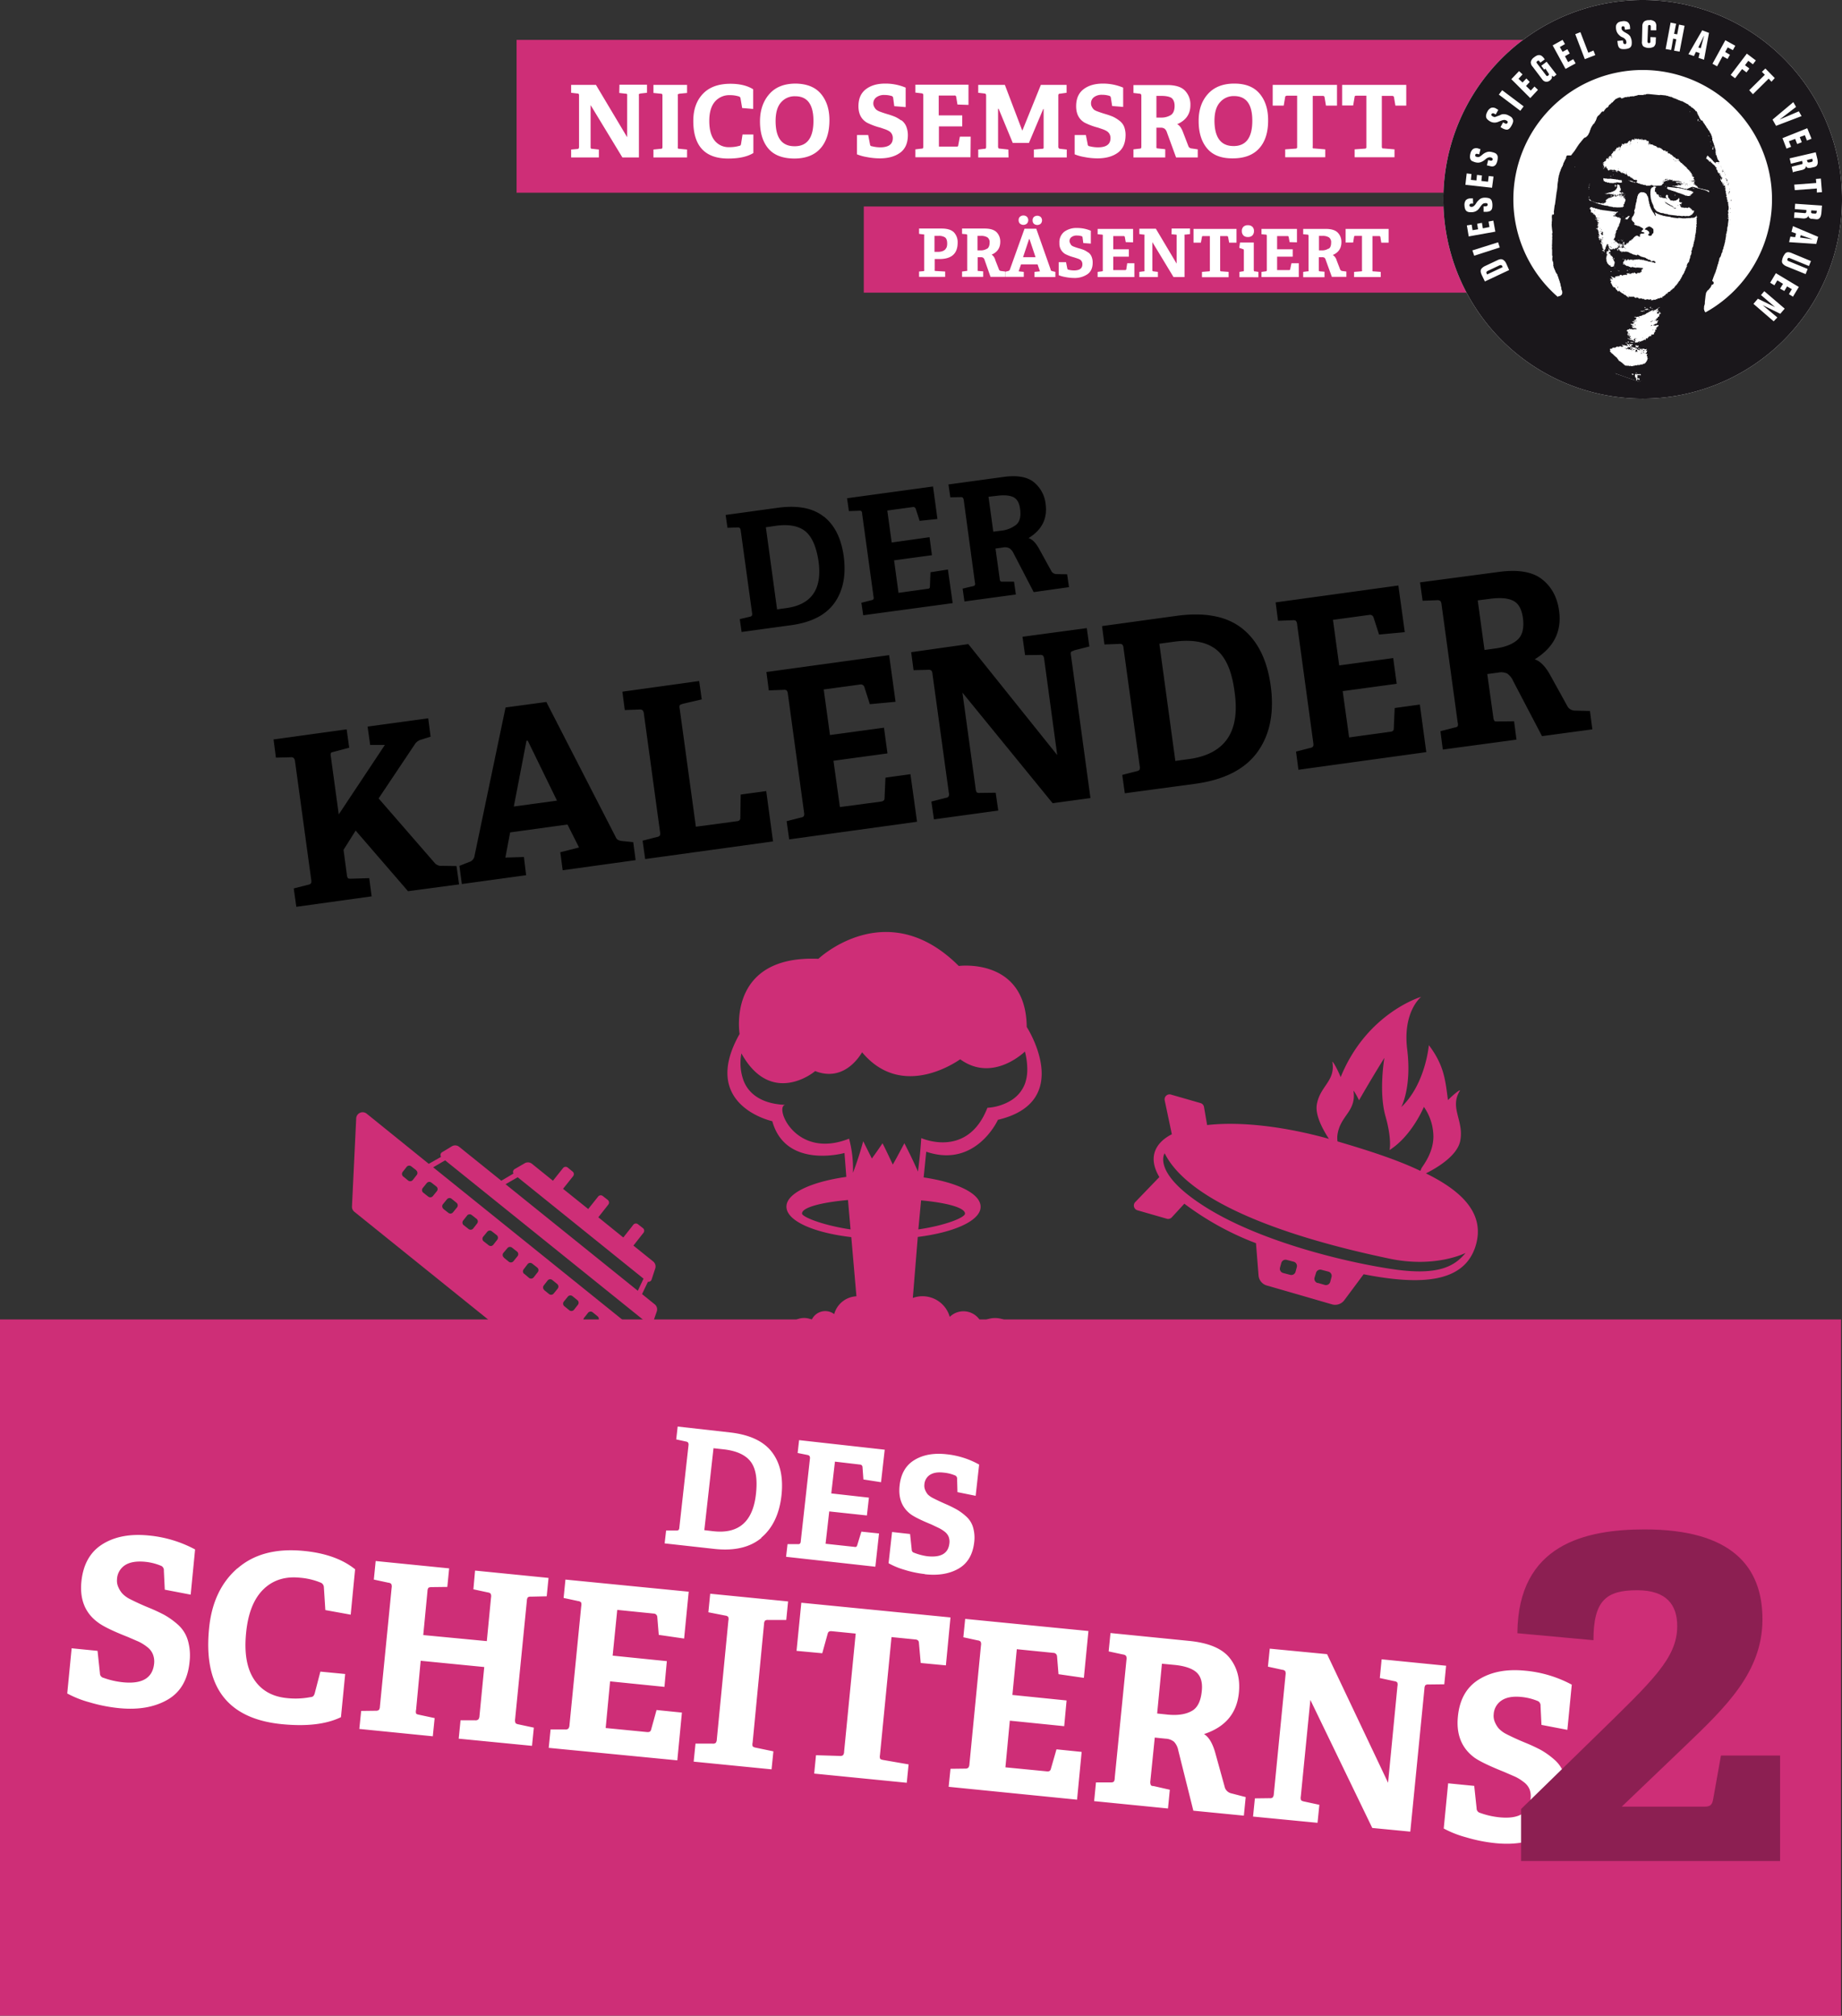 <svg xmlns="http://www.w3.org/2000/svg" viewBox="0 0 1002.7 1097.2"><rect x="0" y="0" width="1002.7" height="1097.2" fill="#333333" stroke="none"/><defs/><defs><style>.cls-1,.cls-2{fill:#ce2e77}.cls-2{fill-rule:evenodd}.cls-3{fill:#fff}.cls-4{fill:#1a171b}</style></defs><g id="Layer_2" data-name="Layer 2"><g id="Layer_1_copy" data-name="Layer 1 copy"><path class="cls-1" d="M0 718.2h1002.2v379H0z"/><g id="g975"><path id="path901" class="cls-2" d="M359 739.1c-10 12.4-22.6 24.6-41.4 20.5a3.4 3.4 0 01-1.4-.7l-123.3-99.3a3.5 3.5 0 01-1.3-2.9l2.3-47.9a3.5 3.5 0 015.7-2.6l33.8 27.3 6.7-3.8a1.8 1.8 0 01.5-2.5l5.3-3.2a3.5 3.5 0 014 .2l23 18.5 6.6-3.9a1.8 1.8 0 01.6-2.4l5.5-3.2a3.5 3.5 0 014 .3l11.4 9.2 5.5-6.9a1.8 1.8 0 012.5-.3l2.7 2.2a1.8 1.8 0 01.3 2.5l-5.5 6.9 13.7 11 5.5-6.9a1.8 1.8 0 012.4-.2l2.8 2.2a1.8 1.8 0 01.3 2.4l-5.5 7 13.6 11 5.5-7a1.8 1.8 0 012.5-.2l2.8 2.2a1.8 1.8 0 01.2 2.4l-5.5 7 10.7 8.6a3.5 3.5 0 011.2 3.8l-2 6.1a1.8 1.8 0 01-2 1.2l-3.2 6.7 6.8 5.5a3.5 3.5 0 011.2 4l-2 5.8a1.8 1.8 0 01-2 1.1l-3.3 6.7 8.3 6.7a3.5 3.5 0 01.5 5m-29.9-10.5l2.8 2.2a1.8 1.8 0 002.5-.3l2.2-2.8a1.8 1.8 0 00-.3-2.4l-2.7-2.2a1.8 1.8 0 00-2.5.2l-2.2 2.8a1.8 1.8 0 00.3 2.5m-11-8.9l2.7 2.3a1.8 1.8 0 002.5-.3l2.2-2.8a1.8 1.8 0 00-.3-2.5l-2.7-2.2a1.8 1.8 0 00-2.5.3l-2.2 2.8a1.8 1.8 0 00.3 2.4m-11-8.8l2.7 2.2a1.8 1.8 0 002.5-.2l2.2-2.8a1.8 1.8 0 00-.3-2.5l-2.7-2.2a1.8 1.8 0 00-2.5.3l-2.2 2.7a1.8 1.8 0 00.3 2.5m-11-8.8l2.7 2.2a1.8 1.8 0 002.5-.3l2.2-2.7a1.8 1.8 0 00-.3-2.5l-2.7-2.2a1.8 1.8 0 00-2.5.3l-2.1 2.7a1.8 1.8 0 00.3 2.5m-11-8.9l2.7 2.3a1.8 1.8 0 002.5-.3l2.2-2.8a1.8 1.8 0 00-.2-2.5l-2.8-2.2a1.8 1.8 0 00-2.5.3L285 691a1.8 1.8 0 00.3 2.4m-11-8.8l2.7 2.2a1.8 1.8 0 002.5-.3l2.2-2.7a1.8 1.8 0 00-.2-2.5l-2.8-2.2a1.8 1.8 0 00-2.5.3L274 682a1.8 1.8 0 00.3 2.5m-11-8.8l2.8 2.2a1.8 1.8 0 002.4-.3l2.2-2.8a1.8 1.8 0 00-.2-2.4l-2.8-2.2a1.8 1.8 0 00-2.4.2l-2.3 2.8a1.8 1.8 0 00.3 2.5m-11-8.9l2.8 2.2a1.8 1.8 0 002.4-.2l2.2-2.8a1.8 1.8 0 00-.2-2.5l-2.8-2.2a1.8 1.8 0 00-2.4.3l-2.2 2.8a1.8 1.8 0 00.2 2.4m-11-8.8l2.8 2.2a1.8 1.8 0 002.5-.3l2.2-2.7a1.8 1.8 0 00-.3-2.5l-2.7-2.2a1.8 1.8 0 00-2.5.3l-2.2 2.7a1.8 1.8 0 00.3 2.5m-14.8-21l-2.7-2.1a1.8 1.8 0 00-2.5.2l-2.2 2.8a1.8 1.8 0 00.3 2.5l2.7 2.2a1.8 1.8 0 002.5-.3l2.2-2.8a1.8 1.8 0 00-.3-2.4m5.7 6.9l-2.2 2.7a1.8 1.8 0 00.3 2.5l2.8 2.2a1.8 1.8 0 002.4-.3l2.2-2.7a1.8 1.8 0 00-.2-2.5l-2.8-2.2a1.8 1.8 0 00-2.5.3m118 52l-68.5-55.2-6.6 3.8 72 58zm.7 23.1l-108.7-87.5-6.5 3.8 112 90.2z"/><path id="path905" class="cls-2" d="M794.9 620.9c-1.6 8.5-13.5 15.2-18.7 17.8 20.4 10 32 22.3 27.2 39-6 20.6-29.6 22.1-61.1 15.9l-10.5 14.1a6.2 6.2 0 01-6.7 2.3l-35.6-10.3a6.2 6.2 0 01-4.4-5.4l-1.4-17.6-2.6-1a158 158 0 01-36.4-20.5l-6.8 7.4a2.7 2.7 0 01-2.7.8l-16-4.6a2.7 2.7 0 01-1.2-4.5l13.1-13.6c-2.8-4.7-3.8-9.2-2.6-13.3s4.5-7.5 9.4-10l-3.9-18.5a2.7 2.7 0 013.4-3.1l16 4.6a2.7 2.7 0 012 2.1l1.7 9.9c17.5-2 41.2.5 66.3 7.5-3.6-5.5-7.5-13-6.6-18.6 1.7-10.2 10.2-12.7 8.5-23.2-.2-1 2.1 2.4 4.5 8.2 14.2-35 43.8-43.7 43.8-43.7s-10.1 8-7.6 28.5c2.6 20.7-3.2 31.5-3.2 31.5 13.2-12.5 15-33.7 15-33.7 8.5 11.2 9 19.5 10.4 29.9 4-4 7-6 6.5-5.1-5.8 9.4 2.3 16.2.2 27.2m-77.6 77.4l3.8 1.1a2.4 2.4 0 003-1.6l.7-2.6a2.4 2.4 0 00-1.6-3l-3.8-1a2.4 2.4 0 00-3 1.6l-.8 2.6a2.4 2.4 0 001.7 3m-18.9-5.5l3.8 1a2.4 2.4 0 003-1.5l.7-2.6a2.4 2.4 0 00-1.6-3l-3.8-1a2.4 2.4 0 00-3 1.6l-.7 2.5a2.4 2.4 0 001.6 3m-64.5-65s-7.1 11 23.4 29.8 77.2 29.8 102 33.3 33-2.4 38.5-9c0 0-16.1 8.3-41 3.2-26.1-5.5-105.6-23.2-122.8-57.4m146.2-11a28.5 28.5 0 00-5.1-14.3s-6.5 15.8-18.7 23.5c0 0 1.4-5.7-2.2-18.4-3.8-13.3-.6-31.8-.6-31.8s-6.7 10.7-13.8 23.1c-1.8-3.7-3.2-5.7-3-5 .7 5-.7 8.2-2.6 11.2-2.3 3.5-5.2 6.7-6.1 12.3a12.4 12.4 0 000 3.9c17 5 32.5 10 45 16l.2-.2.4-1c.3-1 7.4-9 6.5-19.3"/><path id="path903" class="cls-2" d="M543.2 609.6s-12 26.5-39 17.3l-1.4 14c18.3 2.7 31 8.8 31 16 0 7.5-14.2 13.9-34.2 16.4l-2.7 33.2a15.4 15.4 0 0120.1 10.3 10.7 10.7 0 0117.1 3 13.4 13.4 0 11-5.4 14.3 10.5 10.5 0 01-4.2.8 10.7 10.7 0 01-9.4-5.6 15.4 15.4 0 01-28.2-8.4v-1h-7a13.2 13.2 0 01-23.8 6.3 8.1 8.1 0 01-6.8 3.7 7.8 7.8 0 01-1.5-.1 10.3 10.3 0 11-5.9-11.5 8.1 8.1 0 0112.2-3 13.2 13.2 0 0112.1-9.7l-2.8-32.2c-20.6-2.4-35.3-8.9-35.3-16.6 0-7.3 13.5-13.5 32.6-16.2l-1-13s-32 9-39.3-17.3c0 0-39.8-8.6-17.8-47.5 0 0-7.2-43 42.9-40.9 0 0 37.2-35.3 76.4 3.9 0 0 36.6-4.8 37 33.2 0 0 26.4 40.7-15.9 50.6m-17.7 51c0-3.2-9.7-5.9-23.9-7.2l-1.5 15.8c15-2.2 25.4-6.5 25.4-8.6m-88.7 0c0 1.7 10.8 6.3 26.4 8.6l-1.4-16c-14.8 1.3-25 4.1-25 7.3M558 572.3s-17.4 17.3-35.3 4.3c-.2 0-31 23-53.4-3.8-.2 0-8.8 16.8-25.6 10.2.3 0-23.7 20-40.1-9.6a26.1 26.1 0 00-.5 4.2 27.4 27.4 0 001.2 9.2c2 6.9 8.4 14 23.1 14.6-6 1 5.6 30 34.8 18.4a63.4 63.4 0 012.1 18.6c2.2-5.7 4-11.4 5.6-17.2l4.7 9.4q3-4.1 5.8-8.3c2 3.9 3.8 7.8 5.6 11.6 2.2-3.8 4.2-7.7 6.3-11.6q4 7.7 7.4 15.4c.8-6 1.4-12.1 1.8-18.2.1 0 25.1 11.4 36-16.5a28 28 0 0013-4.1 18.2 18.2 0 007.5-9.2 22.7 22.7 0 001.2-7.5 38.4 38.4 0 00-1.3-9.9"/></g><g id="g1752"><path id="rect1388" class="cls-1" d="M281.2 21.7h552.5v83.2H281.2z"/><path id="rect1390" class="cls-1" d="M470.2 112.4h335.7v46.9H470.2z"/><path id="path1392" class="cls-3" d="M337.1 50.6l3.5.4a1 1 0 01.7.2 1.4 1.4 0 01.1.9v22.6l-17-28.5h-13.5v4.3l3.4.4a1.1 1.1 0 01.7.2 1.5 1.5 0 01.2.9v28a1.5 1.5 0 01-.2.8 1 1 0 01-.7.3l-3.4.3v4.3H326v-4.3l-3.6-.4c-.4 0-.7-.1-.8-.3a1.6 1.6 0 01-.1-.8V57.2l17.3 28.5h9V52a1.6 1.6 0 010-.8l.8-.3 3.6-.4v-4.4h-15zm18.6 0l4 .4a1 1 0 01.7.2 1.4 1.4 0 01.2.9v27.8a1.4 1.4 0 01-.2.9 1 1 0 01-.7.2l-4 .4v4.3H374v-4.3l-4.2-.4c-.4 0-.7-.1-.8-.3a1.6 1.6 0 010-.8V52.1a1.6 1.6 0 010-.8l.8-.3 4.2-.4v-4.4h-18.3zm47.7 27.7a1.7 1.7 0 01-.3.8 1.2 1.2 0 01-.7.3 18.5 18.5 0 01-5.4.7 9.7 9.7 0 01-8-3.6q-2.9-3.6-2.9-10.7 0-6.8 3-10.4a10.3 10.3 0 018.3-3.6 15.8 15.8 0 014.8.7 1.2 1.2 0 01.9 1l.9 5.3 6 .5V48.6q-4.8-3-12.4-3-9.8 0-15 5.5t-5.2 14.7q0 20.5 19 20.5 8.8 0 13.7-3V73.2h-5.9zm29.7-32.8q-9.4 0-14.4 5.8t-5 14.8q0 9.3 4.5 14.7t14.1 5.5q9.4 0 14.3-5.5t4.9-15.4q0-8.8-4.6-14.3T433 45.5m-.5 34.1q-10.3 0-10.3-13.7 0-6.8 2.9-10.1a9.7 9.7 0 017.8-3.4q9.9 0 9.9 13.4 0 13.8-10.2 13.8m58-14a18 18 0 00-3.3-2 41.3 41.3 0 00-4-1.4 64 64 0 01-4.5-1.5 6.7 6.7 0 01-1.9-1.1 5.8 5.8 0 01-1-1.4 3.7 3.7 0 01-.5-1.8 4.1 4.1 0 011.6-3.4 7 7 0 014.5-1.3 13.1 13.1 0 014 .6 1.2 1.2 0 01.7 1l.6 4.5 6.2.5V47.7a28.1 28.1 0 00-11.2-2.2q-6.5 0-10.5 3.1t-4 9.2q0 6.3 4.7 9a36.2 36.2 0 007.3 2.7l2.6.9a11 11 0 012.1 1 4 4 0 011.5 1.6 4.5 4.5 0 01.5 2.2q0 5-6.9 5a18.8 18.8 0 01-4.5-.6 1 1 0 01-1-1l-1-5.1h-6.1V84a24.6 24.6 0 005.4 1.5 37.1 37.1 0 007 .7q6.8 0 11-3t4.3-9.4a12.8 12.8 0 00-.9-5 7.9 7.9 0 00-2.7-3.4m37.8 9h-5.9l-.9 4.8q0 .6-.8.6h-9.7v-11h12.7v-6H511V52h8.5a.8.8 0 011 .7l.7 4.2 6 .2v-11h-28.9v4.3l3.4.4a1.1 1.1 0 01.7.3 1.4 1.4 0 01.2.8v28a1.4 1.4 0 01-.2.8 1 1 0 01-.7.2l-3.4.4v4.3h30zm20.5 7l-4.7-.5c-.4 0-.6-.1-.7-.3a1.6 1.6 0 01-.2-.8V59.2h.3l7.7 18.6h8.8l7.8-18.5h.2v20.6a1.5 1.5 0 01-.1.9 1 1 0 01-.7.2l-4.5.4v4.3h17.9v-4.3L577 81a1 1 0 01-.9-1V52a1.6 1.6 0 01.2-.8 1 1 0 01.7-.2l3.6-.5v-4.3h-14l-10 24.7h-.2L547 46.2h-14.5v4.3l3.4.4a1 1 0 01.7.3 1.6 1.6 0 01.2.8v28a1.5 1.5 0 01-.2.8 1 1 0 01-.7.2l-3.4.4v4.3H549zm63.8-7.5a12.8 12.8 0 00-.8-5 8 8 0 00-2.8-3.4 18.3 18.3 0 00-3.3-2 41.3 41.3 0 00-4-1.4 64 64 0 01-4.5-1.5 6.7 6.7 0 01-1.9-1 5.8 5.8 0 01-1-1.4 3.7 3.7 0 01-.5-1.9 4.1 4.1 0 011.6-3.4 7 7 0 014.5-1.3 13.1 13.1 0 014 .6 1.2 1.2 0 01.7 1l.7 4.5 6 .5V47.7a28.2 28.2 0 00-11-2.2q-6.6 0-10.6 3.1t-4 9.2q0 6.3 4.7 9a36.2 36.2 0 007.3 2.7l2.6.9a11 11 0 012.1 1 4.2 4.2 0 011.5 1.6 4.5 4.5 0 01.5 2.2q0 5-6.8 5a18.8 18.8 0 01-4.6-.6 1 1 0 01-1-1l-1-5.1H585V84a24.6 24.6 0 005.4 1.5 37 37 0 007 .7q6.8 0 11-3t4.3-9.4m21.4 7.4l-3.8-.4c-.4 0-.6-.1-.7-.2a1.6 1.6 0 01-.1-.9V69.5h2.5a3.4 3.4 0 012 .6 4.1 4.1 0 011.2 1.9l5 13.7H652v-4.4l-3.4-.5a2 2 0 01-1.6-1l-3-7.8q-1.3-3.5-3.2-4.4 7.2-3.1 7.2-10.4a10.8 10.8 0 00-3-7.9q-2.9-3-9.7-3H617v4.3l3.4.4a1 1 0 01.7.3 1.6 1.6 0 01.2.8v27.7a1.5 1.5 0 01-.2.9 1 1 0 01-.7.2l-3.4.4v4.4h17.3v-4.4zm-4.6-29h2.7q3.7 0 5.5 1.1c1 .8 1.7 2.2 1.7 4.3q0 3.6-2 5A9.7 9.7 0 01632 64h-2.5zm56.2-1.2q-4.6-5.5-13.8-5.5-9.3 0-14.4 5.7t-5 14.8q0 9.3 4.6 14.8t14 5.4q9.5 0 14.4-5.5t4.8-15.4q0-8.8-4.6-14.3m-14.2 28.5q-10.3 0-10.4-13.7 0-6.8 3-10.1a9.7 9.7 0 017.7-3.4q9.9 0 9.9 13.4 0 13.8-10.2 13.8m28.1-26.8q.2-.6 1-.6h5.5v27.7a1.5 1.5 0 01-.1.8 1.1 1.1 0 01-.8.3l-5.6.4v4.3h21.8v-4.3l-6-.5c-.4 0-.7 0-.8-.2a1.7 1.7 0 010-.8V52.2h5.5c.5 0 .8.2.9.6l.8 4.7h6V46.2h-35v11.3h6zm31-6.5v11.2h6l.8-4.7c0-.4.3-.6.8-.6h5.6v27.7a1.4 1.4 0 01-.1.8 1 1 0 01-.7.3l-5.6.4v4.3h21.7v-4.3l-6-.5c-.4 0-.6 0-.7-.2a1.5 1.5 0 01-.2-.8V52.2h5.6q.8 0 1 .6l.8 4.7h5.9V46.2zm-218 78.2h-12.3v2.9l2.3.3a.7.7 0 01.5.1 1 1 0 010 .6v18.5a1 1 0 010 .6.7.7 0 01-.5.2l-2.3.2v2.9h14.2v-2.9l-5.2-.3-.5-.1a1.2 1.2 0 010-.6V141h2.6q9.9 0 9.9-8.9a7.8 7.8 0 00-2-5.6c-1.4-1.4-3.6-2.1-6.7-2.1m2.5 10.5a3 3 0 01-1.2 1.4 5 5 0 01-1.5.6 8.9 8.9 0 01-1.9.2h-1.8v-8.7h2.2a6 6 0 013.5.8q1.2.9 1.2 3.3a6 6 0 01-.4 2.4m28.6 11.8l-2-5.1a5 5 0 00-2-3q4.7-2 4.7-7a7.2 7.2 0 00-2-5.2q-2-2-6.5-2h-12.3v2.9l2.3.2a.7.7 0 01.4.2 1 1 0 01.1.6v18.5a1 1 0 010 .6.8.8 0 01-.5.1l-2.3.3v2.9h11.5v-3l-2.5-.2c-.3 0-.4 0-.5-.2a1.2 1.2 0 010-.5V140h1.6a2.3 2.3 0 011.4.3 2.6 2.6 0 01.8 1.3l3.2 9.1h8v-2.9l-2.3-.3a1.4 1.4 0 01-1.1-.7m-6.4-11.5a6.5 6.5 0 01-3.6 1h-1.7v-7.9h1.8a6.5 6.5 0 013.6.8 3.2 3.2 0 011.2 2.9c0 1.6-.5 2.7-1.3 3.3m17.8-17.4a2.4 2.4 0 00-.7 1.9 2.5 2.5 0 00.7 1.8 2.9 2.9 0 003.8 0 2.7 2.7 0 000-3.7 2.9 2.9 0 00-3.8 0m16.8 28.9l-7.9-22.4h-6.4l-8 22.3a1.2 1.2 0 01-.8.7l-1.6.4v2.8h10V148l-2.8-.3 1.3-3.8h9l1.3 3.8-3 .3v2.8h11.4V148l-1.6-.4c-.5-.1-.8-.3-1-.6m-15-7l3.3-9.9h.2l3.3 9.9zm5.9-21.9a2.4 2.4 0 00-.7 1.9 2.4 2.4 0 00.7 1.8 2.9 2.9 0 003.7 0 2.7 2.7 0 000-3.7 2.9 2.9 0 00-3.7 0m29.5 19.3a11.9 11.9 0 00-2.2-1.3 24.4 24.4 0 00-2.7-.9 31.2 31.2 0 01-3-1 4.3 4.3 0 01-1.2-.7 4.2 4.2 0 01-.6-1 2.5 2.5 0 01-.4-1.2 2.7 2.7 0 011-2.2 4.7 4.7 0 013-.9 9 9 0 012.7.4.8.8 0 01.4.7l.4 3 4.1.3v-7a18.9 18.9 0 00-7.4-1.5 11.2 11.2 0 00-7 2 7.2 7.2 0 00-2.7 6.2 6.5 6.5 0 003.2 6 24.1 24.1 0 004.8 1.8l1.8.6a7.2 7.2 0 011.4.6 2.8 2.8 0 011 1.1 3.1 3.1 0 01.3 1.5q0 3.3-4.6 3.3a12.3 12.3 0 01-3-.4.7.7 0 01-.6-.6l-.7-3.5h-4v7.1a17 17 0 003.6 1 25 25 0 004.7.5 12.3 12.3 0 007.3-2q2.9-2 2.9-6.3a8.4 8.4 0 00-.6-3.3 5.2 5.2 0 00-1.8-2.3m20.7 9.2c0 .2-.3.4-.6.4H606v-7.3h8.5v-4H606v-7.2h5.7a.6.6 0 01.6.5l.5 2.8 4 .1v-7.3h-19.3v2.9l2.3.2a.7.7 0 01.5.2 1 1 0 010 .6V147a1 1 0 010 .5.7.7 0 01-.5.2l-2.3.3v2.8h20v-7.5h-3.9zm24.6-19.1l2.3.2a.7.7 0 01.5.2 1 1 0 010 .6v15l-11.3-19h-9v2.9l2.3.3a.7.7 0 01.5.1 1 1 0 010 .6V147a1 1 0 010 .6.7.7 0 01-.5.1l-2.3.3v2.8h10.1V148l-2.4-.3a.7.7 0 01-.5-.2 1.1 1.1 0 01-.1-.5v-15.2l11.5 19h6v-22.4a1 1 0 010-.6.7.7 0 01.6-.1l2.4-.3v-3h-10zm12 4.6h4l.6-3.2a.5.5 0 01.6-.4h3.7V147a1 1 0 01-.1.6.8.8 0 01-.5.1l-3.7.3v2.9h14.5v-2.9l-4-.3c-.3 0-.4 0-.5-.2a1 1 0 01-.1-.5v-18.5h3.7c.3 0 .5.2.6.4l.6 3.2h4v-7.5h-23.4v7.5zm32-3.9a3.3 3.3 0 00.9-2.4 3.1 3.1 0 00-.9-2.4 3.4 3.4 0 00-2.4-.8 3.3 3.3 0 00-2.4.8 3.1 3.1 0 00-.9 2.4 3.3 3.3 0 00.9 2.4 3.3 3.3 0 002.4.8 3.3 3.3 0 002.4-.8m1 19.4a1.1 1.1 0 01-.2-.6v-15h-7.5l-.4 2.9 2 .7c.3 0 .5.3.5.8v10.6a1 1 0 01-.1.6.6.6 0 01-.5.1l-1.8.3v2.9H685v-2.9l-1.9-.3a.7.7 0 01-.5-.1m19.7-1c0 .3-.3.4-.6.4h-6.5v-7.3h8.5v-4h-8.5v-7.2h5.7a.6.6 0 01.6.5l.5 2.8 4 .1v-7.3h-19.3v2.9l2.3.2a.7.7 0 01.5.2 1 1 0 01.1.6V147a1 1 0 01-.1.5.7.7 0 01-.5.2l-2.3.3v2.8H707v-7.5H703zm27.3.3l-2-5.2a5 5 0 00-2.1-2.9q4.7-2 4.7-7a7.2 7.2 0 00-2-5.2q-2-2-6.5-2h-12.3v2.9l2.3.2a.6.6 0 01.5.2 1 1 0 01.1.5V147a1 1 0 010 .6.8.8 0 01-.6.1l-2.3.3v2.9h11.6v-3l-2.5-.2c-.3 0-.5-.1-.5-.2a1.2 1.2 0 01-.1-.5V140h1.7a2.3 2.3 0 011.4.3 2.7 2.7 0 01.7 1.3l3.3 9.1h7.9v-2.9l-2.3-.3a1.4 1.4 0 01-1-.7m-6.4-11.5a6.5 6.5 0 01-3.6 1H718v-7.9h1.8a6.5 6.5 0 013.6.8 3.2 3.2 0 011.2 2.9c0 1.6-.4 2.7-1.3 3.3m9.3-3.4h4l.5-3.2c0-.2.3-.4.6-.4h3.7V147a1 1 0 010 .6.8.8 0 01-.5.1l-3.8.3v2.8h14.5V148l-4-.3c-.3 0-.4 0-.5-.2a1 1 0 010-.5v-18.5h3.7c.3 0 .5.2.6.4l.5 3.2h4v-7.5h-23.4v7.5z"/><path id="path1394" class="cls-3" d="M1002.7 108.5A108.5 108.5 0 11894.2 0a108.5 108.5 0 01108.5 108.5"/><g id="g1746"><path id="path1396" class="cls-4" d="M894.2 0a108.5 108.5 0 10108.5 108.5A108.5 108.5 0 00894.2 0m0 178.9a70.4 70.4 0 1170.4-70.4 70.4 70.4 0 01-70.4 70.4"/><path id="path1398" class="cls-3" d="M890.3 166s-16.8 11.9-17.8 14.2-4.3 13-4.3 13l11.4 10.2 12.7 4.4s25.1-14.8 25.4-16-2.2-21-2.2-21L907 164z"/><path id="path1400" class="cls-4" d="M882.6 80.8v.2z"/><path id="path1402" class="cls-4" d="M902.6 170.7h.2v-.2h-.2a.9.9 0 000 .2"/><path id="path1404" class="cls-4" d="M893.3 191.5h.5v-.1h-.5"/><path id="path1406" class="cls-4" d="M892.8 190.7v-.2h-.2v.2h.2"/><path id="path1408" class="cls-4" d="M889.7 190.1h-.6a1.5 1.5 0 000 .2h-.2v.3a1.2 1.2 0 01.2 0 1.1 1.1 0 000-.2h.4v-.2l.4.1v-.3h-.2z"/><path id="path1410" class="cls-4" d="M890.8 190v-.3h-.1v.2h-.2a.6.6 0 000 .2h.3"/><path id="path1412" class="cls-4" d="M888.7 189h.2v-.1h-.2v.1"/><path id="path1414" class="cls-4" d="M901.6 169.6h.2v-.2h-.2a1.4 1.4 0 000 .2"/><path id="path1416" class="cls-4" d="M892.5 190.3a1.2 1.2 0 000 .1h.2a1.2 1.2 0 000-.2h-.2"/><path id="path1418" class="cls-4" d="M891.2 190.3h.1a1 1 0 010-.2h-.1a1 1 0 000 .2"/><path id="path1420" class="cls-4" d="M892.8 193h.1a.8.8 0 010-.2h-.1a.8.8 0 000 .1"/><path id="path1422" class="cls-4" d="M893.6 192.1h-.2v.4h.2v.1h.2v-.3h-.2a.9.9 0 000-.2"/><path id="path1424" class="cls-4" d="M893.8 190.8h-.4v.1l.3.1z"/><path id="path1426" class="cls-4" d="M894.8 191.7h-.4v.3H895a1 1 0 000-.1h-.2a1.2 1.2 0 000-.2"/><path id="path1428" class="cls-4" d="M894 193h.4-.4z"/><path id="path1430" class="cls-4" d="M888.4 190h.1a.4.4 0 01.1-.2h.2v-.2h-.4v.4"/><path id="path1432" class="cls-4" d="M894.7 190.7h-.2a1 1 0 000 .2h-.2v.2h.6v-.1h.2v-.4h-.4v.2"/><path id="path1434" class="cls-4" d="M877.6 85.2a.4.4 0 00-.2 0v.3h.2v-.4"/><path id="path1436" class="cls-4" d="M880.6 82h-.1a.8.8 0 010 .2h.1a1 1 0 010-.2"/><path id="path1438" class="cls-4" d="M881 91.8h-.2v.2h.2a1 1 0 000-.2"/><path id="path1440" class="cls-4" d="M895.5 192.5h.3v-.3h-.3z"/><path id="path1442" class="cls-4" d="M876.4 85.4h-.1a1 1 0 000 .2h.1v-.2"/><path id="path1444" class="cls-4" d="M877.4 85.5h-.2v.4h.2v-.4"/><path id="path1446" class="cls-4" d="M891 190.5l-.6-.1a1 1 0 010 .2h-.1v.2h.2l-.1.3a.4.4 0 00-.2 0v.4h.2a1.8 1.8 0 00.4 0v-.4h.1a1.2 1.2 0 000 .2h.2v.4h.2v-.6a1.2 1.2 0 000-.1h-.1v-.8h-.1v.2"/><path id="path1448" class="cls-4" d="M935.5 88.7h-.2v.1h.4v-.3h-.2a.9.9 0 010 .1"/><path id="path1450" class="cls-4" d="M932.8 86h-.4a.9.9 0 000 .2h.4a1.4 1.4 0 000-.2"/><path id="path1452" class="cls-4" d="M940.5 100.6a2 2 0 000 .2h.2v-.2h.2v-.2h.1v-.2h-.3v.4h-.2"/><path id="path1454" class="cls-4" d="M932.4 85.9h-.2a1 1 0 010 .1h.2v-.2"/><path id="path1456" class="cls-4" d="M879.2 107.1a1.1 1.1 0 00.3 0v-.1h-.2v-.4h.4a1.4 1.4 0 010 .2h-.2v.2h.4a1 1 0 010-.2h.2v-.2h-.2v-.2h-.2v-.2h-.2a1 1 0 010-.1h-.2a1.5 1.5 0 000-.2h-.4a.9.9 0 000 .1h-.2a1.4 1.4 0 010 .2h.4v1"/><path id="path1458" class="cls-4" d="M851.3 192.2c15.8 7.2 41 15.6 41 15.6l61.7-25.7a.3.3 0 010-.1 2.8 2.8 0 00-.8-.2.6.6 0 010-.1h-.6v-.1l-.8-.1v-.2l-1.2-.1-1-.2a.6.6 0 000-.1h-.8a.4.4 0 010-.2h-.2l-.5-.1a.7.7 0 000-.1l-.5-.2a1.5 1.5 0 00-.6-.2v-.1h-.4a.3.3 0 00-.2-.1.3.3 0 010-.1h-.3a.4.4 0 00-.2-.1v-.1h-.2v-.1h-.3a.5.5 0 010-.1h-.2v-.1h-.2a.5.5 0 000-.1l-.5-.2a.8.8 0 00-.2 0 .1.1 0 000-.1h-.3v-.2H943.4a.5.5 0 000-.1l-.3-.1v-.1a1 1 0 01-.3 0h-.1c-.1 0 0-.1 0-.2h-.4v-.2l-.3-.1v-.1l-.4-.1v-.2h-.3v-.2l-.3-.1a.3.3 0 000-.2h-.2v-.1h-.5a.4.4 0 000-.3h-.2l-.3-.2v-.1l-.4-.1a.3.3 0 000-.1l-.3-.1v-.1h-.2a.3.3 0 00-.2-.1.5.5 0 000-.1l-.3-.1a.3.3 0 000-.1l-.4-.1a.7.7 0 010-.1h-.2a.3.3 0 00-.2 0v-.2l-.5-.1a.3.3 0 000-.2h-.3v-.2h-.4v-.2h-.2c-.2 0-.1 0-.2-.2h-.3a.3.3 0 010-.1h-.2a.3.3 0 00-.1 0v-.2h-.6v-.2l-.3-.1v-.1l-.4-.1v-.2h-.3v-.2a1.9 1.9 0 00-.6-.1v-.2h-.5v-.2l-.6-.1a.3.3 0 000-.1 2.8 2.8 0 00-.7-.2v-.1h-.4v-.2l-.5-.1a.4.4 0 010-.1l-.2-.1a.5.5 0 010-.2h-.2a.5.5 0 00-.2 0v-.1l-.5-.2v-.1h-.3v-.3h-.1a.4.4 0 000-.1l-.3-.1v-.2h-.2a1.5 1.5 0 000-.2h-.2v-.2h-.2v-.3h-.2l-.1-.3v-.3h-.1v-.5h-.2l.1-.7v-1h.1l.1-.7h.1l.2-1.3h-.1l.5-4.3h.1v-.4c0-.2 0-.4.2-.7l.2-.5h.1l.1-.3h.1l.2-.4c.2 0 0 0 .2-.2h.3a1.6 1.6 0 01.1-.3h.1l.1-.2h.1v-.2h.2a.5.5 0 010-.3h.2l.1-.3a.3.3 0 00.2 0v-.3h.2v-.4h.2v-.5h.2v-.4a1 1 0 00.3-2h.1v-.7h.2l.2-.8a1.4 1.4 0 01.1-.2v-.3h.2v-.4h.1v-.4h.2l.1-.8h.2l.1-.5h.1v-.5h.2l.1-.6h.1v-.4h.1v-.3h.1v-.3a.4.4 0 000-.1h.2v-.6h.2v-.4l.1-.7h.2v-.4l.2-.8h.1a2.4 2.4 0 00.2-.9v-.3h.2v-.6h.2v-.8h.1l.1-.8a.4.4 0 00.2 0v-.4h.2a.7.7 0 000-.1h.2v-.2l.1-.5h.1a1.3 1.3 0 00.1-.3v-.3h.1a1.5 1.5 0 000-.2v-.3h.2v-.5h.2a1.5 1.5 0 00.1-.6h.2v-.2a.3.3 0 000-.1h-.2v-.2h.2v-.4h.1a4.3 4.3 0 00.1-.5h.2v-.8a1.2 1.2 0 00.2-.3l.1-.6h.1v-.3h.1v-.4a1.2 1.2 0 00.2-.4l.1-.4a1.4 1.4 0 010 .2h-.3v-.1h.2a1 1 0 000-.2h.1a2.4 2.4 0 01.2-.8v-.7l.1-.3h.1v-.4a.9.9 0 010-.1l.1-.7h.1v-.6l.1-.5v-.3-.3-.4h.1a1.2 1.2 0 010-.1h.2v-1-.1h.2a1.2 1.2 0 010-.2l.1-1v-.3l.1-.8v-.3h.2v-.6h.1v-.5a1 1 0 000-.2l.4-3h-.5a1.4 1.4 0 010-.2h-.2a.9.9 0 000-.2h.3v.2h.2v-.2h.2v-.3a1.4 1.4 0 000-.2h-.2a1 1 0 010 .2h-.3v-.2h.3v-.2h-.1v-.2h.1v-.4-.4h-.2l.1-.3h.2a1.2 1.2 0 010-.2h-.4v-.2h.2a1 1 0 010-.2h.2a.4.4 0 000-.2h-.1v-.2h.1v-.3h-.3v-.2h.3a1.2 1.2 0 010-.2h-.3v-.4h.3v-.1h-.1v-.2h.1a4.2 4.2 0 00.1-1v-.2a.6.6 0 000-.3v-.4h-.1v-.5h-.1v-.8h-.1v-.5h.2v-.2h-.3a1.1 1.1 0 010-.2h.1a1.5 1.5 0 000-.4h-.5v-.4h.2v-.1a1.4 1.4 0 010-.2h-.1a1.5 1.5 0 000-.4h-.3a1.4 1.4 0 000-.2h.2c0-.2-.1-.2 0-.4h-.2V107v.2h-.2a.7.7 0 000-.2h-.2v-.3a.4.4 0 00.2 0 1.4 1.4 0 000-.2h.1v-.2h-.1v-.3h-.2v-.2-.4-.3h-.2l.1-.8a.7.7 0 010-.3l-.3-.1v-.5-1.4h-.3v.2h-.2v-.2h.2v-.2a.7.7 0 00.2 0v-.5h-.1a1.2 1.2 0 010-.2v-.2h-.2a.8.8 0 010 .2h-.4a1 1 0 010-.2h-.4v-.2h.2a.4.4 0 010-.2h.2a1.4 1.4 0 000-.2h-.1a.8.8 0 010-.2h.1v-.3h-.1v-.4h-.1v.4h-.2v.1h.3a1.5 1.5 0 000 .2h-.1a1.4 1.4 0 000 .2h-.4v.2h-.2a1.5 1.5 0 000-.2h.2v-.4h-.2v-.4h-.2a1.8 1.8 0 01.1-.4h.2V99h-.4v.1h-.4V99l.1-.8a.3.3 0 00-.2 0v.2h-.1a.4.4 0 000-.2h-.2v-.6h.3v-.1a.4.4 0 01-.2 0 1.1 1.1 0 010-.4h.2v.3h.2a1.5 1.5 0 000 .2h-.2v.2h.5a1.4 1.4 0 010-.1h-.1v-.4h.2V97h.1a1 1 0 000 .1h.2a.9.9 0 000-.1h-.1v-.2h-.3v-.2h-.5a.8.8 0 010-.2h.4a1.4 1.4 0 010-.2h-.2V96h-.4a1 1 0 000-.2h-.1a1.4 1.4 0 010-.2h.2V95h-.2v.4h-.4l.2-1.2a.4.4 0 00-.2 0v.2h-.4v.1h-.1v-.4h-.2V94a.4.4 0 01-.2-.1v-.2h-.2v-.3h-.1v-.2h.1a1 1 0 010-.2h-.1v-.2h.1a1.2 1.2 0 000-.2h-.1a.9.9 0 000 .2h-.2v-.4h-.2v-.2h-.2V92h-.1v-.3h.2V91h-.1a.9.9 0 000 .2h-.2V91h-.2v-.2h-.2v-.4h-.2v-.2h-.2a1.4 1.4 0 010-.2h-.2v-.2a.7.7 0 01-.2 0 1 1 0 000-.2h-.3a1 1 0 010-.2h-.2v-.2h-.3v-.4l-.6-.1v-.4a.6.6 0 01-.2 0v-.1-.2a1.2 1.2 0 010-.2h-.3v.3h-.2V88h-.4v-.3h-.2l.1-.5h-.2v.1h-.3V87h-.2v-.2h-.2v-.2h-.2v-.2h-.2v.2h-.2v-.4l.2-.7h.1v-.4h.3v-.4h.3a.9.9 0 010 .2h.2v.2h.2v.2a.4.4 0 01.2 0v.2h.2a1.4 1.4 0 000 .2h.2v.2h.3v.2a.6.6 0 01.2 0v.1h.2a.4.4 0 000 .2h.1v.2a1.2 1.2 0 01.2 0 1 1 0 000 .2h.2a1.2 1.2 0 000 .2h.2v.2a.7.7 0 01.2 0 .9.9 0 000 .2h.2v.4h.3a1 1 0 000 .2h.2v.2h.2v.2h.2v.2h.2a.9.9 0 010 .1h.2v.2h.2a.3.3 0 000-.1v-.4h-.1v-.2h2.1v-.2h-.1a.4.4 0 000-.2h-.2v-.2l-.1-.2h-.2v-.2h-.1a.2.2 0 000-.2h-.2V86.8a.5.5 0 000-.2h-.2v-.4h-.1v-.4h-.1v-.3h-.1v-.3h-.1v-.3h-.1a1.4 1.4 0 000-.5h-.4v-1h-.1V82.1v-.7h-.2v-.6h-.1a1 1 0 010-.1v-.2h-.2a1.8 1.8 0 000-.6v-.3h-.2v-.3-.3h-.2v-.3a.9.9 0 010-.2 1 1 0 010-.2h-.2a1.7 1.7 0 010-.4h-.1a.3.3 0 000-.2h-.1v-.4h-.2V77v-.4h-.2a2.2 2.2 0 000-.2h-.1V75h-.2a1.8 1.8 0 000-.5v-.3h-.1v-.3h-.2a.6.6 0 000-.3h-.1v-.4h-.1V73h-.1a.3.3 0 000-.1 1 1 0 010-.2c-.3 0-.1 0-.2-.2h-.1v-.2h-.2V72h-.1v-.4a.7.7 0 01-.2 0v-.2h-.1v-.2l-.4-.3v-.2h-.1v-.2h-.2v-.3a.5.5 0 01-.1 0V70h-.2v-.2l-.2-.1v-.2h-.2v-.2h-.1V69h-.1v-.2c0-.2 0 0 0 0h-.2v-.2h-.1v-.2h-.1v-.2h-.2a.4.4 0 000-.2V68h-.1v-.2h-.1a1.1 1.1 0 000-.2h-.2v-.2-.1l-.3-.1V67h-.1v-.3a.3.3 0 01-.2 0v-.2c-.3 0 0 0-.2-.2V66h-.2v-.2h-.1v-.2h-.7a.3.3 0 000-.2h-.1a.3.3 0 000-.2h-.2a.3.3 0 000-.2l-.1-.2h-.2a.4.4 0 000-.2h-.1a.3.3 0 000-.2l-.3-.5v-.2h-.1a.5.5 0 000-.2v-.1h-.1v-.3h-.2V63h-.1a.3.3 0 000-.2h-.1v-.2h-.1a.4.4 0 000-.2 1 1 0 010-.2h-.1a2 2 0 000-.2h-.2a1.4 1.4 0 010-.4h-.1v-.4h-.1V61h-.2v-.1-.2-.2h-.6a.4.4 0 000-.2h-.1a.5.5 0 000-.1v-.2a.6.6 0 01-.2 0 1 1 0 000-.2.3.3 0 01-.2 0v-.2l-.3-.1c-.2-.1 0-.1 0-.1l-.2-.1a.7.7 0 010-.2h-.3a.3.3 0 010-.2h-.2c-.2 0 0-.2 0-.2l-.4-.1a.3.3 0 010-.1h-.2l-.3-.1a.3.3 0 000-.1V58h-.3a.4.4 0 000-.2h-.3v-.2h-.4v-.2h-.2l-.4-.5v-.1l-.6-.2v-.1h-.3a.5.5 0 010-.2h-.2a.5.5 0 00-.2 0v-.2h-.2c-.2 0-.1 0-.2-.2h-.3a.6.6 0 000-.2h-.4v-.2a5 5 0 00-.5-.1.3.3 0 000-.2h-.3v-.1h-.3a.3.3 0 00-.1 0V55h-.4a.7.7 0 00-.3-.1v-.1a2.4 2.4 0 00-.6-.2h-.2a.3.3 0 00-.2-.1.6.6 0 010-.2h-.6a.3.3 0 000-.2 1.5 1.5 0 00-.5-.1v-.1h-.2a.1.1 0 010-.1h-.3a.6.6 0 010-.1l-.7-.2h-.3v-.2h-.5V53h-.5v-.2l-1-.1a.3.3 0 000-.1l-.5-.1-.5-.1v-.2h-1V52l-1.9-.2-1-.1h-.7v.1l-1-.1-5-.5h-1.2v.1a1.4 1.4 0 00-.4 0v.2h-1.2v.2h-3.2a.6.6 0 010 .2h-.5a.6.6 0 000 .2 2.8 2.8 0 00-.7 0v.1h-.4a.6.6 0 010 .1h-.3v.1h-1.1-.4v.1h-.9a.6.6 0 000 .2h-1.5a.4.4 0 010 .2 3.3 3.3 0 00-1 0h-.3v.2H884a.3.3 0 000 .1h-.4v.2h-.3v.1h-.2a.2.2 0 00-.2 0v.1a.3.3 0 00-.2 0l-.8-.7v.1c0 .1-.1 0-.2 0s0 0 0 .1h-.4a.3.3 0 010 .1h-.4a.6.6 0 000 .1h-.3a.7.7 0 000 .2.3.3 0 00-.2 0 .4.4 0 010 .1h-.4v.1c-.2 0-.2 0-.3.2h-.3a.9.9 0 000 .2h-.2v.1h-.1a.2.2 0 010 .2h-.2a1.5 1.5 0 000 .2h-.2a.9.9 0 000 .1h-.1v.2h-.2l-.1.3-.2.1h-.1l-.1.4a.3.3 0 00-.2 0 .6.6 0 000 .1.4.4 0 00-.2 0v.1h-.2v.1h-.2v.2h-.1v.2h-.2v.1h-.1c0 .3-.1.2-.3.3l-.2.1a.7.7 0 010 .1h-.1v.1h-.2v.2h-.2v.6h-.2a1 1 0 000 .2h-.2a.9.9 0 010 .2H875.1a.2.2 0 010 .1v.2a.6.6 0 00-.3 0H874.5v.2h-.2v.3a.3.3 0 00-.3 0v.2h-.1v.1h-.2v.2a.4.4 0 000 .2c-.3 0-.1 0-.2.1h-.1l-.1.4h-.2v.4H872v.3a.5.5 0 00-.3 0v.3h-.2v.2h-.2a3 3 0 010 .4.3.3 0 00-.3 0v.1l-.2.2v.2a.3.3 0 00-.1.1h-.2c-.1 0 0 .1 0 .1h-.1l-.1.2c-.1.1-.1 0-.2 0v.2a.3.3 0 00-.2 0v.1h-.1l-.1.3h-.2v.4h-.2v.4h-.2v.7h-.2l-.1.5h-.1v.3a.3.3 0 000 .1h-.2l-.1.4h-.1l-.1.3h-.1a1.8 1.8 0 000 .3.3.3 0 000 .1.2.2 0 00-.2 0v.3h-.2a.3.3 0 010 .1h-.2c-.1 0 0 .1 0 .2h-.2a1.1 1.1 0 010 .3h-.2a1 1 0 000 .2h-.2v.4h-.2l-.1.3h-.1c0 .1 0 .3-.2.4a1.5 1.5 0 000 .2h-.1v.3h-.2v.2a1 1 0 000 .1h-.1v.2l-.1.4h-.1a1.6 1.6 0 010 .2h-.1v.3h-.1v.3h-.1a3.3 3.3 0 000 .4h-.1v.3h-.2v.5h-.2l-.2.6h-.1v.3c0 .1-.1 0-.2 0v.3a.5.5 0 00-.2 0 .8.8 0 010 .2.6.6 0 00-.2 0v.3h-.2a1 1 0 000 .1h-.2v.2a.4.4 0 00-.2 0v.2h-.4v.2h-.5v.2h-.2a.6.6 0 010 .1c-.2 0-.1 0-.2.2h-.1v.2h-.2v.3a.4.4 0 00-.3 0 .7.7 0 010 .1l-.2.4s-.2 0-.2.2h-.1a3 3 0 01-.1.3.4.4 0 00-.2 0v.2h-.1a1.2 1.2 0 010 .2h-.2v.3l-.3.1h-.1l-.1.4h-.1a1.5 1.5 0 000 .2h-.2l-.1.3h-.1a1.4 1.4 0 000 .2h-.2v.3h-.2a.9.9 0 010 .2.2.2 0 000 .2h-.2c-.1 0 0 0 0 .1h-.1l-.2.4-.1.3h-.2v.2h-.1v.1a.3.3 0 000 .2h-.1l-.1.3h-.2v.3h-.2v.2c0 .2 0 0-.1.1l-.1.3c-.1.1 0 0-.1 0h-.1v.2h-.2a2.6 2.6 0 010 .4h-.2v.2h-.2v.3h-.2v.1c0 .1-.1 0-.2 0v.2a.3.3 0 000 .1l-.2.2h-.1l-.1.4h-.2a.7.7 0 000 .1h-.1l-.1.4H853v.3a.4.4 0 00-.3 0v.4h-.2V86.3h-.2a1.3 1.3 0 000 .4.4.4 0 00-.2 0l-.1.3h-.1a2 2 0 010 .2.3.3 0 000 .2h-.1l-.1.3h-.2v.5h-.2a1.5 1.5 0 010 .2v.2h-.2l-.1.7h-.1v.5h-.2V90.4h-.2l-.2.5h-.1v.3h-.2v.4h-.2v.2a.3.3 0 000 .2v.2l-.1.1h-.2V93h-.1L849 94l-.1.4-.2 1a.4.4 0 00-.2 0 1.8 1.8 0 010 .7l-.2 1-.1.5a1.6 1.6 0 000 .6l-.2 1v.3a7.3 7.3 0 00-.2 1.6c0 1-.2 2-.3 2.9a1.2 1.2 0 010 .2h-.1l-.8 6.1-.2 1.3h-.1l-.5 4h.1v.3a1 1 0 010 .1v.2c0 .2 0 .4-.2.6h-.8v.4h-.1a1.4 1.4 0 000 .2h.1a1 1 0 000 .1h-.1l-.1.6h.1v.2h-.1a.7.7 0 010 .2h.1v2h-.1v1.3l-.1.8h.1v1.1h.1v.9h.1a6.7 6.7 0 000 .8h.1v.8h.1v.7h-.2v1h.1v.5l-.1 1.2h.1l-.1 1.4v1.1l-.1 1.9h.1l-.1 1v.7h.1v3.5h.2v.6l-.1.8v1.1h.1v.3h.1v.2h.1v.4h.2v1h.1l-.1.9v.2h.2a1.8 1.8 0 000 .5c0 .2.1.2 0 .4h.2v.5h.2a1 1 0 000 .2v.2h.1c.1 0 0 .1 0 .1h.1v.4h.2a.4.4 0 000 .2h.1v.4h.1v.4h.1l.1.2h.1v.3h.1v.2h.2v.3a.4.4 0 01.2 0v.2h.2a.3.3 0 000 .2h.1a.7.7 0 000 .4v.3h.2v.2a1.4 1.4 0 000 .2h.2a1.4 1.4 0 000 .5h.1v.4h.2v.4a1 1 0 000 .2h.2v.5h.1v.4h.2v.5h.1v.5h.2a1.8 1.8 0 010 .4h.1a.6.6 0 000 .4h.1v.8h.1v.3h.1v.2h.1a.6.6 0 000 .4h.1a.9.9 0 000 .3v.2h.1v.2h-.1v.5h.2a.8.8 0 010 .4h.1c0 .3 0 .3.2.4l-.1.6h.2l-.2 1-.2.5h-.2a.7.7 0 000 .2.4.4 0 00-.1 0h-.2c-.1 0 0 .2 0 .2a.4.4 0 00-.2 0 .5.5 0 010 .2h-.5a.3.3 0 000 .1 1.1 1.1 0 01-.4 0v.1a.1.1 0 00-.2.2h-.4v.1a.6.6 0 00-.2 0v.1h-.1a.4.4 0 00-.2 0v.2h-.6a.6.6 0 010 .2H845.6v.2h-.9a1.5 1.5 0 00-.5 0 .3.3 0 000 .1h-.3v.1h-.1v.1h-.3v.2h-.4v.1a.3.3 0 00-.2 0v.1a.6.6 0 00-.4 0 .5.5 0 000 .2.6.6 0 00-.3 0h-.5v.2a1.4 1.4 0 01-.3 0h-.2a.3.3 0 00-.2.1v.1a.6.6 0 00-.4 0v.2h-.3v.1H839v.2a.7.7 0 00-.4 0v.1h-.7v.1h-.6v.1h-.3v.1h-.2v.1h-.7a.3.3 0 010 .1h-.6a.6.6 0 000 .2h-.6v.2h-.2c-.2 0 0 0 0 .1h-.2a.6.6 0 00-.2 0 .7.7 0 010 .1H834a.7.7 0 010 .2h-.5a.3.3 0 000 .1h-.8v.1h-.4a.7.7 0 000 .2.9.9 0 00-.3 0 .3.3 0 00-.2 0h-.2v.2h-.3v.1c0 .1-.1 0-.2 0-.2 0-.2.1-.4 0v.2h-.2c-.1 0 0 .1 0 .1h-.6v.2h-1.2v.1h-.2v.2a.8.8 0 00-.4 0h-.5v.2h-.4v.1h-.4v.1h-.3v.1h-.2v.1h-.1c6.4 8 16 18.7 25.3 23m91.2-81.3v.1h-.1a.9.9 0 010-.1h.1m-.5-.1h.2a1.2 1.2 0 000-.2h-.2a1 1 0 010-.2h.4l-.1.4h-.2a1 1 0 000 .2h-.2a1 1 0 000-.2m-.3 4.1h.2v.4h-.2v-.4m0 2.3h.1v.3h-.1zm0 3.5a1.2 1.2 0 000 .2v-.2m0 .4v.4h-.1zm-.3 2.8h-.1a.9.9 0 010-.2h.1zm0-19.5h.1v.2h-.2a1.1 1.1 0 010-.2m-.1 1.3h.3a1.5 1.5 0 000 .2l-.6 1.7zm-.4-4.5h.2v.3h-.2zm-1.6-4.8v.4h-.1v-.4a.5.5 0 00.1 0m-.3-.2h.1v0m-.4-.6h.2v.2h-.2a1.1 1.1 0 010-.2m-.5-1h.2a1.2 1.2 0 000 .2h-.2a1.4 1.4 0 000-.2m-5.4-11.8h-.3V81h.3a.8.8 0 010 .2m0-.4h-.3a1.4 1.4 0 000-.2h-.2a1.1 1.1 0 010-.1h.5zm.2-1v.3l-.4-.1a1.4 1.4 0 000-.2h.4m-.8.2h.3v.2h-.3V80m-.1 1h.1v-.4a1 1 0 01.4 0v.6h-.2v.2h-.2v-.2h-.2a1 1 0 010-.2m-.6-1.7h.2v.2h-.2a.9.9 0 010-.2m-.3-2.3h.2v.3h-.2zm-1-3.2a.6.6 0 01.1 0 1 1 0 010 .2h.2v.2a1 1 0 01-.4-.2v-.4m-61.8 41.5h-.2a1.2 1.2 0 000-.2.4.4 0 01.2 0 .8.8 0 000 .2m2.7 15a.6.6 0 00-.2 0v.3h-.2v-.5l.4.1a.9.9 0 010 .2m1.3 7.7h-.1v-.3h.1zm.4-1.3h-.2v-.1h.2a1.1 1.1 0 000 .2m3.4 8v-.3h-.2v-.4h-.3v-.3h-.2v-.3h-.4v-.5h-.1v-.5h-.2a1.5 1.5 0 010-.2h-.2v-.4a.4.4 0 00.2 0v-.3h-.1v-.4a.6.6 0 01-.2 0v-.5h.2a1.2 1.2 0 000-.2h-.2a.6.6 0 010-.2h.2v-.4a1.4 1.4 0 010-.4h.2a.9.9 0 010-.1h-.1v-.4h.4a1 1 0 010-.2h.1v-.1h-.3a1.2 1.2 0 000-.2h-.2v-.2a1.3 1.3 0 00-.2 0 .6.6 0 010-.2h.2v-.2a.4.4 0 00.2 0 1.2 1.2 0 000-.3h-.4a1.1 1.1 0 01.1-.4h.2a.9.9 0 010-.2h.3v-.1h.2v-.2h.6v-.2h-.2v-.7h.5a1 1 0 000 .2h.1a.6.6 0 010 .2h-.1.1a1.4 1.4 0 010 .3h.4v1h-.2v-.2h-.4v.3h-.4v.3h.4v.2l.6.1v.2h.2l-.1.5a.8.8 0 00.2 0v.4h.1v.2h.6v.4h.2a1.4 1.4 0 000 .2h.2v.4h-.3v.2h.4v.7l.3.1v.4h.2v.5h.3v.6h.1a1 1 0 010 .2h-.2v.2a.6.6 0 00-.1 0 .4.4 0 000 .1h.3v.2h-.2v.6h-.4v.3h.2a.9.9 0 000 .2h.2a1.5 1.5 0 010 .2h-.4a1.5 1.5 0 010 .1h-.4v.2h-.4a1.1 1.1 0 000 .1h-.3a1 1 0 010-.1l-.6-.1v-.6h-.7m-.6-9.1h-.2a1.2 1.2 0 000-.2h.2a1.2 1.2 0 000 .2m0 .6v.1a.9.9 0 000-.1m.4-.8a.9.9 0 010-.1h.4l-.1.5a.6.6 0 01-.2 0v-.4h-.2m2.7 5.6a.9.9 0 010-.2h.2a.9.9 0 000-.1h.2v.5a1.4 1.4 0 01-.4 0m.8 4.6a.9.9 0 010 .2h-.2v-.2h.2m-2 2.2a1.2 1.2 0 010 .2h-.4v-.4h.2v.1h.2m12 56.2h-.1v.2l-.6-.1v-.2h-.2v-.4l.8.1v.2h.1v.2m4 .4h-.4a.9.9 0 000-.2h-.4a1 1 0 000 .2l-1-.2-.1 1.9h.5a1 1 0 010-.1h.4v.1h.2v.2h.2v.2h-.2v.4h-.4a1 1 0 000-.2h-.2a1.4 1.4 0 010-.2h-.6v.7h-.4v-.6h-.2l.1-.9h-.5v-.5h-.2v-.7-.8l1 .2h.1a.8.8 0 010-.2l1 .1h.1a.3.3 0 000 .2h.2v-.2h.2v-.2h.2v.2h.3zm-2.6-1v-.4h.3a.4.4 0 000 .2h.1v.2a.6.6 0 00-.2 0v.1h-.1a1.4 1.4 0 000-.2m6.3-8.3v.2h-.2v.6h-.2a1.2 1.2 0 010 .1h.1a1.6 1.6 0 010 .4h-.2a.9.9 0 000 .2.4.4 0 00-.2 0v.5h-.2v.2h-.2v.4h-.3v.1h-.2v.2h-.1v.2H894.4a1.1 1.1 0 010 .3h-.4v.1h-1v.1h-.3v.2h-1.5a.8.8 0 010 .2l-.7-.1v.1a2.5 2.5 0 00-.6 0 .9.9 0 010 .2h-.2v-.2h-.2v.2h-.2a.9.9 0 010 .2h-.2a1 1 0 010-.2h-.3v.2h-.6a4.3 4.3 0 01-1-.2v.2h-.3a.9.9 0 010-.2h-.6l-1.6-.1v-.2h-.4v-.2h-.2v-.2h-.2a1.5 1.5 0 010-.2h-.2v-.2h-.3v-.2h-.2v-.2a.4.4 0 01-.2 0v-.2h-.2v-.2h-.4v-.2h-.2a1.4 1.4 0 000-.2h-.3v-.2h-.4v-.2l-.4-.1v-.2h-.1v-.4a.5.5 0 01-.2 0v-.2h-.2a1.2 1.2 0 010-.2h-.1a.6.6 0 000-.2h-.2v-.3h-.2v-.2h-.2a1 1 0 010-.2h-.3a1.5 1.5 0 000-.2h-.2a1 1 0 010-.2.4.4 0 01-.2 0v-.2h-.3a1 1 0 000-.2h-.2v-.2h-.2v-.2h-.2a1 1 0 010-.2h-.2v-.2h-.2a1 1 0 010-.2h-.3a.4.4 0 000-.2h-.2v-.2h-.4v-.4h-.1a1.5 1.5 0 010-.2h-.2v-.1a.7.7 0 01-.2 0v-.3h-.2a1 1 0 01.1-.3h.3v-.2h-.2a1.2 1.2 0 000-.2h-.1v-.6h.2v-.1h.1v.1h.4v-.1h.8v-.1h-.2v-.2h-.2a.9.9 0 000-.2h.6a.9.9 0 010-.1h.9a.9.9 0 010 .2h.4v-.5h.6v-.3l.7.1a.8.8 0 000 .2h.2a1.2 1.2 0 000-.2h.7a.4.4 0 010-.1h.2v-.2h.4v.2h.4a1.5 1.5 0 000 .2h.4v-.1h.2v-.2h.5v-.1h-.4a1.2 1.2 0 000-.2h-.1a.6.6 0 000-.2h-.2a.5.5 0 000-.2h-.1a.8.8 0 010-.2h.3v.2l1.7.2a1 1 0 010 .2h.2a1 1 0 010-.2h.4v.3h.1a.8.8 0 000 .1h.4v-.5h-.1v-.2h-.2v-.4h.4a1 1 0 010-.1h.3a1.1 1.1 0 000 .1.6.6 0 01.2 0v.5h.2a1 1 0 010 .1h.2v-.3h-.2v-.4l1 .1v.2h.2a1 1 0 000-.2h.4v.2a.7.7 0 00.2 0 1.1 1.1 0 000-.2h.2v.4a.4.4 0 01.2 0l-.1.4h.1v-.4h-.3v.2l-.7-.1v.4a1.2 1.2 0 000 .1v.2a.6.6 0 00-.3 0 1 1 0 010 .2h-.3l-.1.3H886.7a1 1 0 000-.1h-.3v.1h-.2v.2h-.2a.6.6 0 010 .2h-.2a.8.8 0 010 .1.6.6 0 00-.2 0v.2h-.6v-.2l-.7-.1v.1h.4v.2h.4v.3H886a1 1 0 000-.2h.4a1 1 0 010 .3.7.7 0 01.2 0 .9.9 0 000 .2h.2v-.2l.7.1a1 1 0 000 .2h.7v-.3-.4h.2v-.4h-.1a1 1 0 000-.1h.1a1.4 1.4 0 000-.2h-.1v.1h-.2l-.1.8h-.4v-.2h-.2v-.5h.4v-.2h.2v-.4h.4v.4h.6l.5.1a1 1 0 010 .2h.4a.8.8 0 010-.2h.5v.5h.8v.6h.5a1 1 0 000 .2l.7.1v.2h.2v-.4h-.2a1.2 1.2 0 000-.2h-.2v-.2h-.1v-.1h-.4v-.4h.2v.2h.5a.9.9 0 000-.2h.2v.2h-.2v.4h.2a1 1 0 010 .1h.3v-.1h.2a1.4 1.4 0 010-.2h.4v.2h.2l-.1.5h.2a1.5 1.5 0 010-.2h.2v-.5h.4a1 1 0 000 .2h.2a.6.6 0 010-.2h.2a1.4 1.4 0 01.4.1v.2h.7v-.1H896.5a.7.7 0 000 .2h-.2v.3h-.2v.1h-.2a.6.6 0 000 .2h.7v.5h-.2v.7h-.4v.5s.4.2.5.1a.7.7 0 01.2 0v.4h-.2l-.1 1h.4v.4h.1v.1a.4.4 0 00-.2 0v.4h.2a1 1 0 010 .2h.2v-.2h.2a2 2 0 000 .3m-17.7-39.6v-.2h.2v.2h-.2m.8 1a1.5 1.5 0 010-.3h.3v.3h-.2m.2-.3v-.2h.2v.2h-.2m3.1 2.6v-.3a1.2 1.2 0 01.2 0 3.3 3.3 0 000 .3h-.2m2 27.7v.4h-.4v-.4h-.2a1 1 0 000 .1h-.4a.6.6 0 01.1-.2h.1v-.1h.4a1.4 1.4 0 000 .2h.4m-.3-6.6a1 1 0 000-.2h.2v.2h-.2m.5 6.3v-.4l.8.1a1 1 0 010 .2h-.2v.3h-.3v-.2h-.2m.6-2h-.2a1 1 0 010 .2h-.2a.9.9 0 010-.2h-.2v-.2a2 2 0 01.6.1v.2m-.2-1.4h-.2v-.1h-.2a1.2 1.2 0 000-.2h.4zm-.3.8a1 1 0 000 .1h-.2v-.1h.2m2.3 2.5a1 1 0 010-.1h.6v.3h-.5v.1h-.4v-.2H887.6a2.3 2.3 0 010-.4l.6.1a.9.9 0 010 .2h.4m1.2-.8a1.1 1.1 0 010 .2h-.5v-.2l-.6-.1v-.2l1 .1v.2h.1m.4 3h-.1.1m0-.7v-.2h.1v.2h-.2m0-1.2h-.2a1 1 0 000-.1h.2v.1m-.3-2.3v-.1h.2v-.2h.2v.3h-.4m-2.1.2h-.4a1 1 0 000-.2h.4v.2m-.2 1.9v.1h-.2v-.1h.2m-.9 2.4v.3h-.3a.9.9 0 010-.2h.1v-.2h.2m4.8-.4a1 1 0 010-.2h.6a1.2 1.2 0 000 .3h-.2v.5a.7.7 0 00-.3 0 1 1 0 010 .2h-.7a1 1 0 000-.2h-.3v-.4h-.2v-.4h.2a.9.9 0 000-.2h.2a1.3 1.3 0 01.3.1v.4h.2m12.3-17.4h-.2v.4h-.2a1.2 1.2 0 000 .2h.2v.3h-.2v.4h-.1v.1h-.4v.2h-.2v.6h-.4v.2h-.4v.2h-.2v.1h.2a.6.6 0 000 .3h.1v.1h-.5v-.2h-.2v.2h-.2a.9.9 0 000 .1l.8.1v.2h-.2v.4h.1a.8.8 0 010-.2h.4v-.2h.2v-.1h.4v-.2h.1v.6h-.2a1 1 0 010 .1h-.2v.4h.2v.2a.4.4 0 00-.2 0 1 1 0 010 .2.9.9 0 01-.2 0 1.6 1.6 0 000 .2h-.1l-.1.3a1.2 1.2 0 00-.4 0v.2h-.3a.8.8 0 010-.2h-.2a.8.8 0 010 .2h-.2v.2h-.2v.2l-.4-.1a1.1 1.1 0 000 .2h-.1v.3h.1a.9.9 0 010-.1h.2a1.8 1.8 0 01.4 0v.2h.5a.6.6 0 010-.1h.2v-.2h.2l.6.1v-.2h.6v.5h-.2v.4l-.4-.1-.1.5h-.3a1 1 0 000 .2h-.2v.2h-.2a1.4 1.4 0 010 .2h-.2v.1h.2v-.1h.4l-.1.5h-.2v.2h-.6v.5h.3v.3h-.1v.1h-.2v.2h-.2v.5h-.4v.3h.1v.3a.5.5 0 010 .1h-.1v.2h-.6a.9.9 0 000 .2l-.7-.1h-.2v.3h.2v.4h-.2v.2h-.2a.9.9 0 010-.2h-.2a1.2 1.2 0 000 .2h-.7v.4h-.4v.2h-.2v.4h-.3v.2h-.1v.1h-.4v-.2h-.3l-.2 1h-.2a1 1 0 000-.2h-.1v.1h-.8v.3h-.4a1 1 0 010 .2h-.4a.8.8 0 010 .1h-.5a1.2 1.2 0 000 .2h-.2a1 1 0 000 .2h-.4a1 1 0 010-.2l-1-.1v.2h.3a1.5 1.5 0 01.3 0v.4h-.4a1.2 1.2 0 010-.2h-.4v.1h-.1a1 1 0 000 .2H890v-.2h-.2a1 1 0 010-.2h.2v-.4l.4.1v-.2h-.2a.4.4 0 000-.2h-.2l.1-.7h.2a1.2 1.2 0 010-.2h-.5v.1h-.2a1 1 0 010 .2h-.2v.4h-.2v.2h-.4a.8.8 0 010-.2H888.2l-1-.2a1.2 1.2 0 010-.2h-.6a1.2 1.2 0 000-.2h.4a.8.8 0 000-.2l1 .1a1 1 0 010-.2h-.2a1.1 1.1 0 000-.2h-.4v.2h-.1a.9.9 0 000-.2h-.2a1.5 1.5 0 010-.2.4.4 0 00.2 0v-.5h.4v-.2h-.2a1 1 0 010-.2h-.4v.4h-.2v-.2h-.2a.4.4 0 010-.2h.4a.8.8 0 010-.2h-.2v-.2h-.5a.9.9 0 000-.2 1.4 1.4 0 01-.4 0 1 1 0 000-.2h-.2a1.5 1.5 0 010-.2h.2v-.2h.4v.2h.9-.2v-.3h-1v-.6h.3v-.2h-.2v-.2h-.1v-.2h-.4a1.1 1.1 0 000-.2h-.2a1.4 1.4 0 000-.2h.2v-.3h.2v-.2a.4.4 0 00.2 0 1 1 0 000-.2l.8.1a1.5 1.5 0 000-.2v-.3h.4v.3h.4v-.1l1 .1v.2h.5a1 1 0 000-.1h.3a1.1 1.1 0 010-.2h-.3a.6.6 0 010-.2h.3a1 1 0 000 .3h.8v-.1h.4a1 1 0 000 .2h.2v-.4h-.2v-.2l-1-.1a1 1 0 000-.2h-.1v.2l-1-.1v-.2h-.2v-.2h.8v-.1h-.4v-.2l-.5-.1v-.4l1.2.2a1.2 1.2 0 000-.2h-.1l-.8-.1v-.4h-.1v.2h-.2v-.2h-.4a1 1 0 010-.2h-.2v-.4l1.2.2a1.1 1.1 0 000-.2h.7v-.1l-.5-.1v-.4h.6v-.2l-1-.2v-.2h-.1v-.2l1 .2h.3v-.2h.4a1 1 0 010 .2h.1v-.3l-1-.1v-.4h.7v-.2h.4v-.4h.2v-.3h-.2v-.2h.3a1.4 1.4 0 000-.2h-.1v-.1h-.4a1 1 0 000-.2h-.2v.2h-.2a1 1 0 000-.2h-.2v-.2h.7l.8.2v-.2h.7a.6.6 0 010-.1h.3v-.2a1.5 1.5 0 00.3 0 1 1 0 000-.1h.8a1 1 0 010-.1h.4v-.2h.3v-.2h.4a.9.9 0 010-.1h.6v-.2h.5v-.2h.2a1 1 0 010-.1h.4v-.4h.4v-.2h.4v-.1h.4v-.2h.1v-.2h.4v-.1h.2a.6.6 0 010-.2h.4v-.2h.4a1 1 0 000-.1h.2v-.2h.3a.4.4 0 010-.2h1.7a1 1 0 010-.2.6.6 0 00.2 0h.4v-.3h.2v-.2h.4v-.1h.2a.9.9 0 010-.2h.3v.3h-.2v.3h-.1v.2h-.2v.3h-.4a1 1 0 000 .2h.6v-.1h.1a1.2 1.2 0 010-.2h.2v.2a1.8 1.8 0 010 .6h-.3a1 1 0 010 .1h-.1v.2h-.2v.1a.5.5 0 00-.2 0 1 1 0 010 .2h.2l-.1.6h.2v-.2h.4a.9.9 0 010-.2h.1v.4h.2v-.8h.2v-.2h.2v-.2h.2v.4a.4.4 0 00-.2 0v.2h-.2v.1h-.2v.2l.4.1v-.4h.6v.6h-.2a1.4 1.4 0 000 .2M887 182.8v-.2h.2v.2h-.2m3.7-10v-.2h.1a1 1 0 000 .2h-.1m.4-1h.4-.4m2.8-2.4a.8.8 0 010-.2h.4a.4.4 0 01.2 0l-.1.4-1.3-.1a1.2 1.2 0 000-.2h.2a.8.8 0 010-.2h.2a.9.9 0 000 .2h.3m1 0a.6.6 0 01-.2-.1v-.2h.4a.6.6 0 000 .3h.1v.3h-.2v-.2h-.1m2.4-1.2a1.2 1.2 0 010 .2h.2v.2h-.2v-.2h-.4v.2h-.2v.1l-1.3-.1v-.2h.2v-.2h.8v-.2h.7a1 1 0 010 .2h.2m-1.4-.7h-.4v.1a.6.6 0 01-.2 0 3.3 3.3 0 010-.4h.2a1 1 0 01.4.1.9.9 0 000 .2m1.7 1.3a.9.9 0 010-.1h.4a1 1 0 010 .2h-.4m1.1-1.4h-.3v.1h-.2v-.3h.2v-.2h.4v.4m.1.2v.2h-.3v-.2zm.4.4v-.3a1.3 1.3 0 00.1 0 .5.5 0 01.2 0 2.3 2.3 0 000 .3 1 1 0 01-.4 0m4-.7v.2h-.4v-.2h.4m.2 0v-.2h.2v.2h-.2m.5 3.6h-.2.2v.2m.4-.4h-.2v-.1h.2a1 1 0 000 .2m16.5-34a1.1 1.1 0 010-.2v.2m3-18.4h-.1l-.1.3h-.2v.2h.4l-.1.8h-.2v.2h.2v.6l-.1.3a1 1 0 000 .2h.1v.8h-.2v.1a.9.9 0 01.1 0l-.1 1.1a.3.3 0 01.2 0v.4h-.3v.7h.2a1.2 1.2 0 000 .2h-.2v.4h.1a.9.9 0 000 .2h-.3v.3h.2l-.2 1.2h.2a1.2 1.2 0 010 .1h-.2v.4h-.2a1.2 1.2 0 000 .2h.2v.2h-.2l-.2 1.3h.2v.2h-.2l-.2 1.8h-.2v.8h-.2l-.1.5h.1v.4h-.2v.8h-.2v.4h.1v.3a.4.4 0 00-.2 0 1 1 0 010 .1v.4h-.2l-.1.6h-.2a1.4 1.4 0 000 .2v.5l-.1.6h-.2l-.1.7h-.2v.2h.2a1 1 0 010-.2h.2v.4h-.2v.2h.2v.2a.3.3 0 00-.2 0v.1h-.2v.2h.2v.4h-.2v.3a.6.6 0 00-.2 0v.6h-.3v.4h.2v.3h-.2l-.1.8h-.2l-.1 1h-.2v.9h-.4a1.5 1.5 0 010 .2h-.2v.4h-.2a.9.9 0 010 .2h-.2v.7h-.2l-.1.3h.2v.6h-.3v.6h-.2v.3h-.2v.4h-.1l-.1.6h-.2v.5h-.2l-.2 1a.4.4 0 00-.2 0h-.1v.5h-.2v.3a.6.6 0 00-.2 0v.2h-.2v.4h-.2v.6h-.2v.3h-.3v.4a1.3 1.3 0 00-.1 0l-.1.5h-.2a1.2 1.2 0 010 .2h-.2v.6h-.2v.2h-.2v.1h-.2v.4h-.2v.2h-.2v.2h-.1l-.1.5h-.2v.2h-.2a.9.9 0 000 .1h-.1v.4h-.2v.2h-.2v.2h-.2v.1a.5.5 0 00-.2 0v.2h-.1a1 1 0 010 .2h-.2v.3h-.2v.2h-.2v.4h-.2v.2h-.2v.1h-.4a1.5 1.5 0 010 .2h-.2v.2h-.1v.2h-.2v.2h-.4a1 1 0 000 .1h-.1v.3h-.4v.4a.9.9 0 00-.2 0v.2h-.6v.1a.4.4 0 00-.2 0v.2h-.2v.1h-.3a.9.9 0 000 .2h.1v.4h-.5a.8.8 0 010 .1h-.4a1.4 1.4 0 000 .2h-.2v.4h-.2a1 1 0 000 .2h-.4v.2h-.3v.3h-.3a1.1 1.1 0 010 .2h-.5v.2h-.2v.3a.4.4 0 01.2.1 1 1 0 010 .2h-.3a1 1 0 000-.2h-.5v.1a2.3 2.3 0 00-.6 0 1 1 0 000 .2h-.2a.9.9 0 000 .1h-.7v.1h-.4a1.2 1.2 0 010 .2h-.3v.2h-.6v.1h-.2a1.1 1.1 0 000 .2h-.1l-1-.1v.1a.4.4 0 00-.2 0v.2h-.6v-.2h-.2v.3h-.4l.1-.6h-.4v.2h-.2a1 1 0 000-.2h-.2v.2a1.4 1.4 0 00-.3 0v.1h-.2v-.3h-.1a.9.9 0 000 .1 1.6 1.6 0 01-.3 0 .4.4 0 01-.2 0v-.2h-.3a.9.9 0 000 .2h-.5a.8.8 0 000 .1h-1a.4.4 0 000-.3h-.2v-.2h-.3v.2h-.4a1.5 1.5 0 010-.2h-.6a1.2 1.2 0 000-.2l-.3-.1a1.1 1.1 0 000 .2h-.8v.1h-.2a1 1 0 000-.1h-.3a1.5 1.5 0 000-.2 1.3 1.3 0 01-.2 0v-.2h-.4v-.2h-.7v.3h-.4a.4.4 0 000-.2h-.4a1 1 0 010-.2h-.3a.5.5 0 000-.3H887v-.1l-.4-.1v-.4h-.1v.4h.2l-.1.6h-.4v-.2a.4.4 0 000-.2h-.5v-.2l-.4-.1v-.3h-.2v-.2l-.6-.1v-.2h-.5v-.3h-.2a1 1 0 010-.1h-.2v-.2l-.7-.2a.5.5 0 000-.1h-.2a1.1 1.1 0 000-.2h-.2v-.2h-.2a.8.8 0 000-.1l-.5-.1v-.4h-.2v-.2h-.2a.8.8 0 000-.2h-.1l-.1.6h-.2v-.2h-.6a1.2 1.2 0 010-.3h.2v-.1h-.2a1.4 1.4 0 000-.2h-.5a.4.4 0 000-.3h-.2a3.6 3.6 0 010-.3h-.1v-.2h-.2v-.4h-.2v-.2h-.4a1 1 0 000-.2h-.4v.2h-.2v-.4a.6.6 0 000-.2 1.2 1.2 0 00-.3 0v-.2h-.2v-.3a.4.4 0 01-.1 0v-.5h-.2v-.1h-.2l.1-.6h-.4a.6.6 0 000-.2h-.1v-.4a.4.4 0 00.2 0v-.4a.4.4 0 000-.3v-.1l-.5-.1v-.2h.2v-.2h.2a.5.5 0 010-.2h-.4v-.4l.7.1v-.2h.2v.6h.3l.1-.6h-.2a.6.6 0 000-.2h-.1a.9.9 0 010-.2h-.2v-.4h-.3v-.4l.4.1a1.2 1.2 0 000 .2h.4v.2l.4.1h.5a1 1 0 000 .2h.3v.2h.2l.1-1 .8.1a1.2 1.2 0 010-.2h.4a1 1 0 000 .2h.1l.1-.4h.2v.2h.3v-.1h.8a1 1 0 010-.1h-.4v-.3h.4a1.2 1.2 0 000-.2H882.6a1.5 1.5 0 010 .2h.2v.2a.6.6 0 00.2 0 .9.9 0 000-.1h.7v-.3l.8.1h.1v-.2l.8.1v.2h.2v-.3a.4.4 0 00.2 0 .4.4 0 000-.2h-.2v-.2h-.2v-.2h.2v-.2h.2v.2h.5v-.3h.2v.2a.5.5 0 01.2 0 .8.8 0 010 .2h.4a1.8 1.8 0 000-.2h-.2v-.1h.4v.3h-.2v.2h.4v-.4h.3a1 1 0 000 .2h-.1v.4h.1v-.4h.2a1.5 1.5 0 000-.2 1 1 0 00.4 0v-.3h.4a1 1 0 000 .2 1.3 1.3 0 00.2 0v.1h.3l.1-.5h.4a1.1 1.1 0 000 .2.4.4 0 01.2 0 1 1 0 010 .2l.7.1v.4h.1a1.4 1.4 0 000-.2h.4v-.3h.2v-.2l1 .1h.1a1 1 0 000-.2h.2v.2h.2v-.2h.4v-.1l-.4-.1a.4.4 0 010-.2h.2v-.1h.2a1 1 0 000 .1l.4.1a1.2 1.2 0 010-.2h-.2a.9.9 0 010-.2h.2v-.2h-.2v-.4h-.2v-.1h.4v-.4h.2v-.1h.4v-.6l-3-.3v.1h-.1a1 1 0 010-.1h-.2v.1H890v-.1l-1-.1a1 1 0 000-.2h-.4a.9.9 0 000 .1h-.6a1 1 0 000 .2h-.3a1 1 0 010-.2h-.4v-.2a2.2 2.2 0 01-.6 0 .9.9 0 000-.2l-.5-.1a1.1 1.1 0 000-.2h-.2v.2h-.2v-.2h-.7a.6.6 0 000-.3h-.2v-.2h-.2v.2h-.3v-.2a.4.4 0 00.2 0v-.2h-.2v-.5h-.5v.1h.3v.4l-.7-.1v-.4a.5.5 0 00.2 0 1.5 1.5 0 000-.4h-.2v-.3h.2a1.4 1.4 0 000-.2.5.5 0 010-.2h.2v-.2h.2v-.2h.2v-.3h.2v-.4a.4.4 0 00.2 0 1 1 0 010-.2h.4l-.1 1h.2a.9.9 0 010-.2h.1v-.2h.2v-.2h.2v.2h.2v-.4h.2v-.2h.5v.5h.4a1.2 1.2 0 010-.2h.2a1.4 1.4 0 010-.2h.2a.8.8 0 000 .2.4.4 0 01.2 0v.2h.1l.1-.4h.2a.6.6 0 000 .2 1.2 1.2 0 00.3 0v-.2h.4v.6h.3v-.2a1.3 1.3 0 00.2 0v-.2h.2v-.2h.2v.4h.1a1 1 0 010-.2h.2a.8.8 0 010-.1h1v-.1h.3a1.1 1.1 0 000 .2h.2v-.3h.2a.9.9 0 010 .1h.4a1 1 0 010-.1h.4v.2l1.5.1h.2v.2h.3a1 1 0 010-.2h.4v.3h.2v.1h.4v-.1h.3a1.2 1.2 0 010 .2h.2v.1h.4v-.1h.3a1 1 0 000 .2h.4v.2l2.4.3v.2l1 .1a.9.9 0 000 .2h.7v-.7h-.3a1.4 1.4 0 000-.2h-.3v-.2h-.6v.1h-.6a.6.6 0 010 .2l-.5-.1v-.2h-.2a1.1 1.1 0 000-.2h-.2v-.2h-.2v-.2h-1v-.2l-.3-.1v-.2h-.6v-.2l-.3-.1v-.2h-.4v-.2a4 4 0 01-1.1-.2v-.1l-1-.1a1 1 0 000-.2l-.7-.1v-.2h-.2a.9.9 0 000-.2h-.5a1.4 1.4 0 010-.3h-.4v-.2h-.4v.2a.6.6 0 00-.2 0v.2l-1-.2a1.1 1.1 0 000-.1l-1.2-.2a.9.9 0 010-.2h-.5v-.2l-.6-.1a1 1 0 010-.2h-.5v-.2h-.4v-.2l-.7-.2a1 1 0 000-.1l-.8-.1h-.2v-.2h-.1v.2h-1v.1h-.2v-.1l-.7-.1h-.2v.4h-.4v-.6h-.2v.2h-.2v-.2h-.3v-.2h-.2v-.3h-.2v-.4h-.2a1.2 1.2 0 010-.2h-.3a.8.8 0 000 .2h-.2v.3h.2v.2h-.2v.2h-.2v-.4h-.4v-.4h.4v-.1l1.3-1.6a.6.6 0 000-.2h-.3v-.2-.8h-.1v-.2h-.2v.2h.2v.6h-.2v.2h.1a1 1 0 010 .2h.2v.2h.2v.3l.4.1v.2h-.4v.2l-.3-.1v-.2h-.2v-.1h.2a1.2 1.2 0 010-.2v-.4h-.6a1 1 0 000 .1h-.2a1.4 1.4 0 000 .2h.2v.2h-.2v.6h-.2v-.2h-.2v.2h-.2v.4a1.8 1.8 0 01-.4-.1v-.2h-.4v.4h-.1v-.2h-.2v.5h-.2a.9.9 0 010-.1h-.4v-.3h-.4v.4l-.4-.1a.9.9 0 000-.2h-.1v.2h.1v.2h-.1a1 1 0 000-.2h-.2v.3h-.2a.4.4 0 000-.1l-.5-.1a.4.4 0 000-.2h-.2v-.4h-.3v-.2h-.2v-.3h-.3v-.2h.2v-.4h-.2v-.3h-.1v.2h-.2v-.4h.2v-.4h-.4v-.4h-.1v.2h-.2v.2h-.2v.5h-.2v.6h-.3v.5h-.2a1 1 0 010 .2h.1v.4h-.1l-.1.4h-.2v.4h-.2v.1h-.4v.3h.2a.8.8 0 010-.1h.1v.5h.2v.4h-.1a.9.9 0 010-.2.8.8 0 01-.3 0 1.1 1.1 0 000-.2h-.1v-.2h-.2v-.2h-.6v-.4h.6v-.1h.2a1.4 1.4 0 000-.2h-.2v-.6.2h-.3a1 1 0 000-.2h-.2a1.8 1.8 0 010-.4h.3v-.3h-.2v.2a.8.8 0 01-.2 0v-.6a1 1 0 000-.4h-.3a1 1 0 000-.2h.2v-.4h-.2v-.2a.8.8 0 01-.2 0v-.3h-.2v-.2h-.3a1.4 1.4 0 010-.3h.7v-.2h-.2v-.6h-.1a1 1 0 000-.2.6.6 0 00.2 0 1 1 0 000-.1h-.2v-.2h.2a1 1 0 010-.2h.1v-.2h-.3a.9.9 0 000 .2h-.4v.2h-.2a1 1 0 000-.2h-.4v-.2a.4.4 0 01.1-.2l.4.1v.2h.3v-.2h.2v-.4h-.3v.2h-.4a1 1 0 010-.2h-.2v-.2h-.4a.6.6 0 000-.2h-.1v-.2a.4.4 0 01-.2 0 .3.3 0 010-.2h.1v.1h.2a1.4 1.4 0 010-.3h.2a1.1 1.1 0 000-.2h-.3a.8.8 0 000-.2h-.2v-.2h.2a1.2 1.2 0 010-.2h.2v.4h.3v-.4h-.1v-.2h-.2v-.7h-.1v-.2h-.2a1.4 1.4 0 010-.4h.4a1.3 1.3 0 010-.1h-.2v-.2h-.2v-.5-.4h-.3v-.4h-.2l.1-.4a.6.6 0 01-.2 0 1 1 0 000-.2h-.2v.4h-.2a.8.8 0 010-.2.7.7 0 01-.2 0v-.4h.2v.2h.2v-.2h.4v-.4a.4.4 0 00.2 0v-.3a.6.6 0 00.2 0 .4.4 0 000-.2h-.3a1.2 1.2 0 000-.2h.1v-.1l-.5-.1v-.2h.3v-.2h.2v-.4a.4.4 0 01-.1 0 .9.9 0 010-.2h-.2a1 1 0 000-.2.6.6 0 00.2 0v-.1a1.1 1.1 0 00.4 0 1 1 0 000-.2h.1v-.2h-.1v-.1h-.2v.1h-.2a1.5 1.5 0 010-.2h-.1a1.8 1.8 0 000-.4h-.2v-.3h-.2l.1-.6a.6.6 0 000-.2h-.3v-.2h-.4a.9.9 0 010 .2h-.2v-.4h.6a1.2 1.2 0 000 .2h.2v-.2a.6.6 0 000-.2h-.2v-.3h.2v-.2a1.7 1.7 0 01-.6-.1 1.1 1.1 0 010-.2h-.2a1.4 1.4 0 000-.2h.2v-.3a1.1 1.1 0 000-.2h-.3a.8.8 0 000-.2h-.2v-.2h-.2v-.4h-.2v-.2h-.1v.2h-.2a.9.9 0 010 .2h-.2v-.8h-.4v-.2h-.2a1.4 1.4 0 010 .2.8.8 0 01-.1 0v-.5h-.2v.2a1.3 1.3 0 01-.4-.1v-.2h-.1v-.1a.6.6 0 00.2 0v-.2a.8.8 0 01.1 0 1.3 1.3 0 000-.2.4.4 0 01-.2 0v-.4h-.1v-.7h-.1v.1h-.4v-.4h.2v-.3h-.2v-.2h.6v-.3h.6a.9.9 0 010 .2l.7.1a.9.9 0 000 .2h1a1.1 1.1 0 000 .3h1.1v.3l1.3.1a.8.8 0 010 .2l1.5.2h.2v.2h.2a1 1 0 010-.2h.1a1 1 0 010 .1l7.5 1v-.2h.4a1 1 0 010 .2h.2v.2l-.6-.1v.4h-.4v.3h-.2v.4h-.6v.4h.4v.3h-1v.1h-.4a1 1 0 000 .2h.6a.9.9 0 000 .2h.4a1.4 1.4 0 010-.2l.5.1v.2l.8.1v.4h.2v-.2h.2a.9.9 0 010 .2h.2a1 1 0 000-.2h.1a1 1 0 000 .2h.2a.9.9 0 000-.2h.4v.2h-.2a.8.8 0 000 .2h.2a.6.6 0 000 .2h.2v-.2h.2v.2h.3l-.2 1.4h-.1v.2h.1a1 1 0 010 .2h-.1l-.2.8h-.1a1 1 0 000 .1h-.2v.2a.4.4 0 01.2 0v.2h-.2v.2h-.2a1 1 0 010 .2h.2v.2h-.2l-.1.8h-.2a1.1 1.1 0 010 .1h-.3a.5.5 0 000 .2h.1v.3h-.2v.2h-.1l-.1 1h-.4v.5h-.3v.4h.2a1 1 0 010 .2h-.2v.6h-.2v.3h-.2v.2h.2l-.2 1h-.1v1.1h-.5v.8h-.2v.1h-.2v.2a.6.6 0 01.2 0v.2h.5a.3.3 0 000 .3h.2a1 1 0 010 .1h.2v.4h-.2v.2h.4a.4.4 0 000 .2h.1a1.2 1.2 0 000-.1h-.2l.1-.4h.3v.4h.4v.4h.2a.9.9 0 010 .1h.2a1.4 1.4 0 010 .2h.5v.2h.2v.4h.2l.1-.9h.2v.6h.2a1.4 1.4 0 000 .2h.2a.9.9 0 000-.2h.1a.9.9 0 000 .2h.4v-.4h.2a1 1 0 000 .2h.2v.1h-.3a1 1 0 010 .2.4.4 0 01.2 0v.3h-.2v.3h.3v.4a.6.6 0 010 .2h-.2v-.2h-.4a1.2 1.2 0 000 .2h-.2v.1h.2v.2h.2v.4h.2a.6.6 0 00.2 0 1 1 0 010-.2H884.2a.4.4 0 000-.3h-.1v-.1h-.4v-.2h.2v-.4h-.3a1 1 0 000-.2h.1l.1-.6h-.4v-.2h.4a1.4 1.4 0 000-.2h-.2a1.2 1.2 0 000-.2h-.2l.1-.6h.4a.8.8 0 010-.1h.3v.3h-.1v.2h.1v.4h-.1v.2h.1v.7h.3v-.3H885.1v-.3h.4v-.2h-.2v-.2h.4v-.3h.2v.4h.2v-.4h.4v-.5a.6.6 0 00.3 0 1 1 0 010-.2h.1a1.8 1.8 0 01.1-.4h.2v-.2h.4a1.4 1.4 0 00.4 0v-.4h.1a1.2 1.2 0 000-.2h.6v-.3h.2v-.2h.1v-.2h.2v-.2h.2a1.4 1.4 0 010-.2h.2a3 3 0 010-.3h.4v-.2h.2v-.2h.4a1.4 1.4 0 000-.2h.4a.9.9 0 000-.1h.3v.1h.2a1.5 1.5 0 000 .2h.4v.2h.2a.5.5 0 01.2 0 .8.8 0 000 .3h.3v-.4h.2v-.2h-.2a1.4 1.4 0 010-.2h.2a.9.9 0 000-.2h-.2v-.3h.4a1.2 1.2 0 010-.4h.4a1.1 1.1 0 000-.2l1 .1a1.1 1.1 0 000-.1h.5a.7.7 0 010-.2h.3v-.3h-.4a1 1 0 010-.2 3.1 3.1 0 01-1-.2v-.1h-.3v-.4a.4.4 0 00.2 0v-.1h.1v-.2h.2a1.3 1.3 0 000-.2h.2a.5.5 0 010-.2h.2v-.2h.2v-.2h-.2v-.2h-.1v-.1h-.2a.9.9 0 010-.2.7.7 0 01-.2 0v-.2a1.8 1.8 0 01-.6-.1v-.2h-.3v-.2h-.4a1 1 0 010-.2h-.4a.5.5 0 000-.2 4.9 4.9 0 01-.5 0h-.4v-.2l-.8-.1v-.2h-.7v-.3h-.2a1.2 1.2 0 000-.2h-.2a1.1 1.1 0 010-.2h.6v-.2h-.2a1.2 1.2 0 000-.1h-.2v-.4h-.1a1.2 1.2 0 000-.2h-.4a1.2 1.2 0 000-.2h-.2a1.2 1.2 0 000-.2h-.1v-.3h-.4v-.4h-.2a1.2 1.2 0 000-.2 6.5 6.5 0 01.2-1.3h.2v-.4h.2v-.3h.2a.4.4 0 010-.2h.2v-.4h.2l.1-.8h.2l.1-1h-.2v-.6l.1-.4h.2v-.8h.3v-.3h-.2v-.2h.3v-.4h-.1v-.7h.2a1.2 1.2 0 010-.2v-.3a5.1 5.1 0 00.2-1.2h.2l.2-1.8v-.2h.2l.1-1.3h.2l.1-.8h.2v-.3h.2v-.2h.2v-.4h.4v-.2h.2v-.2h.5v-.1l1.5.1h.3v.2a1 1 0 01.3 0 .9.9 0 010 .2h.4v.2h.2v.2a.4.4 0 01.2 0v.2h.2v.4h.2v.3h.1a.9.9 0 000 .3h.2v.3h.2v.6h.1v.4h.2l-.1.7h.1v.7h.2v.6h.1v.6h.1v.5h.2v.6h.1v.6h.2v.3h.1v.4h.2v.4h.1v.4h.2v.3h.2v.2h.1v.4h.2v.2h.2v.3a.6.6 0 01.1.1v.2h.2a1.5 1.5 0 010 .2h.2v.3h.2a1.2 1.2 0 000 .2h.1v.4h.2v.2h.2v.4h.1a.7.7 0 000 .2h.2v.1h.2v-.5h-.1a1.1 1.1 0 000-.4h-.2v-.6h-.1a.4.4 0 000-.2h-.2v-.1h.6v.2h.3a1 1 0 000 .2h.4v.2l.6.1v.2h.7v.3h.7a.6.6 0 010 .2h.2l.8.1v.2l1.5.2v.1l3 .4v.2a7.4 7.4 0 011.5.2l2.6.3v-.2h.5l2.3.3v-.1l1.3.1v-.2l.7.1h.2v-.1h2a1.3 1.3 0 000-.2l1 .1v-.1h.6a1 1 0 010-.1h.4a1 1 0 010-.2h.2v-.2a.7.7 0 00.2 0v-.1h.2a1.2 1.2 0 000-.2h.2v-.4h.2v.5h-.2v.2h.3a.7.7 0 01.2.1.7.7 0 010 .1m-44.4 26.3v-.1h.2-.1m1 2.9v-.2h.1v.2h-.2m.8-.1v.4h-.2a1 1 0 010-.4h.2m-.3-13v-.4h.2v.4h-.2m.3 13.8v-.2h.1a1.5 1.5 0 000 .2h-.2m2.2-6.9v-.3h.3v.1h-.1v.2h-.2m1 .1h-.2a1 1 0 000-.2h.1a1 1 0 000 .2m0 6h-.1a1.3 1.3 0 01.2 0m-.1-5.8v.2h-.3a.8.8 0 010-.2h.3m1.8 5.7v.4h-.4v-.4h.4m-.2-.2v-.1a.9.9 0 01.2 0 1 1 0 010 .1h-.2m1-.2a.8.8 0 000-.2h.2v.2h-.2m3.3-2.3a.7.7 0 010-.2h.2v.4h-.1a1 1 0 010-.2m-20.2-24h-.2a1 1 0 000-.1.4.4 0 01-.2-.1v-.2h-.2v-.1h.2v-.2h.4l-.1.8m.1.4v.2h-.2v-.2h.2m-.3 0a1.6 1.6 0 010 .1.9.9 0 01-.2 0 1.2 1.2 0 010-.2h.2m.2-2h-.2v.1h-.2v-.2h-.2a1.2 1.2 0 010-.1h.6v.2m-.4-1.2a.9.9 0 010-.1h.1a.9.9 0 010 .1h-.1m12.4-1.2v.1h-.2a.9.9 0 010-.2h.2m1.3 14a1 1 0 010 .2h-.1a1 1 0 010-.2h.1m0-12.3a.4.4 0 01.1-.2h.2v.2h-.2m0 14h.2v.3h-.2a.5.5 0 010-.2m0-1.1a1.2 1.2 0 000 .1.7.7 0 01-.2 0 1 1 0 000-.2h.2m-.4.2v.3h-.2v-.5h.2v.2m-.7-.3a1.2 1.2 0 010-.2h.3a1.2 1.2 0 010 .2h-.3m0 .4a1.1 1.1 0 000 .2 1.1 1.1 0 000-.2m-1-.5a1 1 0 010 .2h-.4v-.2h.4m2 2.8a.9.9 0 010 .2h-.2a.8.8 0 010-.2h.1m2.4-15.2a1 1 0 000-.2h.4a.6.6 0 010-.2h.1v-.1a.7.7 0 00.2 0v-.2h-.1a1.1 1.1 0 010-.2h.1v.2h.8a1.5 1.5 0 000 .3h-.2v.3a.5.5 0 00-.2 0v.2h-.2v.4h-.2v.2a1.3 1.3 0 01-.2 0v.2h-.2v.2h-.1a1 1 0 000 .1h-.4v-.2h-.2v-.2h-.2a1.1 1.1 0 010 .2h-.2v.2h-.2l.2-.7h.2v-.4h.2v-.1h.2a1 1 0 010 .1h.2m1-20.1v-.2h.2v.2h-.1m2.2.5v.2h.9v.3h.6a1 1 0 000 .2h-.8a1 1 0 010-.3H888.7V99l-1-.1a1.2 1.2 0 010-.2l-.7-.3a.9.9 0 010-.2l1 .2v.1l.8.1m12.7 6v.4h.2v.6h.3a1.4 1.4 0 000 .2h.4a.9.9 0 000 .2h.5a1 1 0 000 .2h.2v.8h.1v.2h.4v.2l1.3.1v.2l.8.1a1 1 0 000 .2h.1a.9.9 0 010-.2l1.2.1v.2l.5.1a1.4 1.4 0 010-.2h-.2a1 1 0 000-.2h-.2a1.5 1.5 0 010-.2h-.3v-.6h-.2v-.1h.2l.1-.7h.4v-.2h.3a1.5 1.5 0 000 .2h.2a1.2 1.2 0 000 .2h.2v1.1h.2v.2h.2v.2h.2v.3l.3.1a.4.4 0 000 .2h.2v.4h.3v.2H910.6a1.4 1.4 0 010 .2h.6v-.1h.7v-.1h.6v-.2h.2a.6.6 0 010-.2h.4v-.2h.2a1.2 1.2 0 010-.1h.2a1.4 1.4 0 000-.2h.1a.9.9 0 010-.2h.2a1.5 1.5 0 010-.2h.4a1.2 1.2 0 000 .2h-.2a.9.9 0 010 .2h.2v.4a2.8 2.8 0 01-.1.7h-.1v.5l.5.1v.2l1.1.1v.4a1 1 0 00-.4 0 .5.5 0 000 .2h.1v.2h-.1v.3h-.3a1.5 1.5 0 010-.2h-.7v.1h.2v.2a.4.4 0 01.2 0l-.1.5a.6.6 0 01.2 0v.5h.3v.3h.2a.9.9 0 010 .2l.7.1a1.4 1.4 0 010-.2h.2a.7.7 0 000 .2h.4a.6.6 0 01.2 0 1 1 0 010 .2h.5v-.3h.2a1.2 1.2 0 010 .2H918a1.2 1.2 0 010-.1h.2v.2h.6a1.4 1.4 0 010-.1h.2a1 1 0 010-.2h.7v.3h.5v-.1h.2v.1h-.2v.4a.4.4 0 01.2 0 .9.9 0 000 .2h.6a1 1 0 000 .5h.1v.3a1.1 1.1 0 00.4 0 1 1 0 010-.1h.2a1 1 0 010 .1l.5.1v.4h-.2v.6h-.2v.3h-.2v.2h-.2a1.4 1.4 0 000 .2h-.2v.4h-.2v.1h-.4a1 1 0 010 .2h-.7a.9.9 0 010 .1h.4a.8.8 0 000 .2h-.4v.2l-.7-.1a1.2 1.2 0 000 .2l-1.2-.2a.9.9 0 010 .2l-2-.2a1.1 1.1 0 000 .2l-2.3-.3v.1h-.7v-.1l-5-.6v-.2l-2.2-.3a1 1 0 000-.2l-1.9-.2a.9.9 0 010-.1l-.7-.2a.8.8 0 000-.1l-.6-.1v-.2h-.6a1 1 0 000-.2l-.3-.1v-.2h-.2v-.2h-.2a1 1 0 010-.1.5.5 0 01-.2-.1.9.9 0 000-.2h-.1v-.2a1.3 1.3 0 01-.2 0 1.2 1.2 0 010-.2h-.2a.3.3 0 000-.2h-.1v-.3h-.2v-.4h-.2l.1-.7a.4.4 0 01-.2 0v-.4h-.2v-.4h-.1v-.3h-.2v-.4h-.2v-.4h-.1v-.4h-.2v-.5h-.1v-.6h-.2v-.6a.5.5 0 01-.1 0v-.3-.4h-.1v-1h-.1v-1a1.2 1.2 0 010-.2v-.7l.2-1.6a.9.9 0 010-.1h.2v-.2h.1l.1-.4h.2a1 1 0 010-.2h.5a1 1 0 010-.1h.2v-.2h.2v-.2l1.3.1v.6a.4.4 0 00-.2 0 .9.9 0 000 .1h-.2l-.2 2h.1m1.6 1.6a.9.9 0 010-.2h.1v.2h-.1m.3.6a1 1 0 010-.2h.3a1.2 1.2 0 000 .2h-.3m.5.2v-.2h.1a1.2 1.2 0 010 .2h-.2m1 0v.3h-.1a1.2 1.2 0 010-.1h-.2v-.2h-.2v-.2h.4v.2h.2m2.3-5.4h.2v.4h-.2v-.4m0-3a1.4 1.4 0 010-.2h.2a.9.9 0 010-.1h.1v.1h-.1v.2h-.2m1.3 0v.2h-.4v-.2h.4m-.3-.2v-.4h.3v.4h-.4m.1 3.8v-.2l3.4.4a5 5 0 011.1.2H912.7a1 1 0 000 .1h.2a.9.9 0 010-.1h.9v.1l1.9.3v.1l.9.1h.2a.9.9 0 000 .2l1.7.2v.2l1.1.1v.2H920.5v.2l.6.1v.2h.3v.2h.4v.4h-.4v.4h-.3l-.1.3h-.2a.9.9 0 000 .2h-.2v.2h-.5a1 1 0 010 .1l.3.1v.3h-.3v-.3h-.2v.5h-1.4v-.2h-.4a1 1 0 010 .2h-.1a.6.6 0 000-.2h-.6a1.5 1.5 0 000-.2h-.4v-.2l-.7-.1v-.2h-.4a.9.9 0 000-.1l-.9-.2a1 1 0 000-.2h-.7a1 1 0 010-.2 3.2 3.2 0 01-1-.2.5.5 0 010-.1l-.7-.1v-.2l-.7-.1v-.2l-1-.1v-.2l-1-.1v-.2l-.7-.1a1 1 0 000-.2H908.3a1 1 0 000-.2h-.2v-.2h-.4v-.2h-.2a1.4 1.4 0 000-.2h-.1v-.2h.3a.8.8 0 000-.1h-.2m.7-4.1v-.2h.2v.2h-.1m1.5-.2a.3.3 0 010 .2.4.4 0 01-.2 0v-.2h.2m2.2 8.2a1.4 1.4 0 010 .2h-.2v.2h-.2v-.4h.4m3 5.5v.4h-.2v-.4h.1M925 65.8h.4v.2h-.4v-.2m-.8-.8h.1v-.2h.2a.9.9 0 000 .2h.2v.2h-.2v.7h-.3v-.6-.3m-2 37.4v.4h-.3v-.2h-.4v-.2l.7.1m-.8-.7h.2a1 1 0 010 .2h-.2a1.1 1.1 0 010-.2m-.5-2.5h.2v.2h-.2zm-.3-1h.2v.2h-.2a1.2 1.2 0 000-.2m-.7-37.6a.4.4 0 01.1.1v.2h-.2v-.2m-23 17h.2v.1h-.2v-.1m-9.3-.8h.3v.2h-.3a.9.9 0 000-.1m-2.2 1.2h.1v.2h-.1v-.2m-1.2.2h.2v.2h-.2a1.2 1.2 0 000-.2m-1.6 1h.1v.1h-.1a.9.9 0 010-.1m-6 5.3h.3a.9.9 0 010 .2h-.3a1.4 1.4 0 000-.2m-3.9 3.7h.2a.8.8 0 010-.2h.4V88h.2a1.4 1.4 0 000-.2h.4v-.1h.2v-.2h.2l.1-1h.2a1.2 1.2 0 000-.1h.2a1 1 0 010-.2.7.7 0 00.2 0V86h.2a.3.3 0 000 .2h.1a.8.8 0 010 .2.6.6 0 01.2 0 1 1 0 010 .2h.3a1 1 0 000-.1h-.1v-.6h-.1v-.2a.4.4 0 010-.2h.2a1.2 1.2 0 000 .2h.4a1 1 0 010-.2h-.2V85h.6a.9.9 0 000 .1h.4V85h.2v-.2h.4v-.3h-.2v.1h-.4v-.2h.2V84h.2v-.2h.2v-.4h.4a1.4 1.4 0 010-.4h.2l.1-.7h.2v.2h.4v-.2h-.2v-.2l.7.1v-.1h.2a1.2 1.2 0 000-.2h-.4v-.4h.6v-.1-.4h.2v-.4h.2v-.2h.9v-.1h.2v-.6h.2a.6.6 0 000 .2h.2a1.4 1.4 0 010 .2h.2v.7h.3v-.3a.4.4 0 01-.2 0 1 1 0 01.1-.4h.3l.1-.7h.2v-.2h.4v-.4h-.2l.1-.5h.4v.2h.4a.9.9 0 000 .2h.1a.9.9 0 000-.2h.2v-.3h.3V78h.1a1.5 1.5 0 000-.2h.2v.5h.3V78h.4a.9.9 0 010-.2h.2v.4h.2v-.4h.3a1.4 1.4 0 010-.2h.2v-.4h.2V77h.2a1.5 1.5 0 010-.2h.2v-.2h.4v-.1h.2v.5h-.3v.2h.4v-.2h.2v-.2h.4v-.6h.2V76h.2v-.1h.2v.1h.3v-.1h.4v.3h.2V76h.3v-.2h-.1a1 1 0 000-.1h-.2v-.4h.2v.4h.3a.5.5 0 010-.2h.3v.4h.1a1 1 0 010-.2h.2v-.2h.4a1.4 1.4 0 010 .2l.5.1a.4.4 0 010-.2h.6v.3h.6a.7.7 0 010-.2h.2v.2h.5v-.3h.4a1 1 0 010 .2h-.4v.3h.2a.6.6 0 00.2 0v-.2h.4v.3h.6a1 1 0 000-.2h.2v.2h.3v-.2h.4v.2l.6.1v.2h-.2a1.4 1.4 0 010 .2h.2a.3.3 0 000 .2.5.5 0 00.1 0 1 1 0 010-.2h.2a.5.5 0 01.3 1.4h.7a1.2 1.2 0 010 .3h-.2a1.4 1.4 0 010 .2h-.2a1.1 1.1 0 010 .2h.4v-.4h.3v-.4h.3v.2h-.1v.4H899.3a1 1 0 000 .2h.1v-.1h.4v.3h.2v.2h.2a1.1 1.1 0 010-.2h.1v.2a2 2 0 01.4 0v.2l.6.1h.3v.4l.6.1v.4h1.3v.1h.2v.2h.5a1.4 1.4 0 010 .2h.4v.4l.5.1a1 1 0 010 .2h.2a1.5 1.5 0 000 .2h.2a.9.9 0 010 .2H906.1v-.1a.4.4 0 00.2 0v-.1h.2a1.1 1.1 0 010 .1h.1v.2h-.1v.2h.2v.2h.1v-.2h.2v.2h1v.3h-.4v.1a.7.7 0 01.2 0v.4l.5.1a.9.9 0 010 .2h.2a1 1 0 010-.2h.2a1 1 0 010 .2h.3a.9.9 0 000 .1h.2v.3h.2v.1h.4v.2h.3v.2h.2v.2h.2v.4h.2v-.2h.2v.4h.2v.1a.6.6 0 01.2.1 1 1 0 010 .2 2.2 2.2 0 01.7 0v.5h.2v.1h.4v.2h.3v.2h.2v-.2h.6a1 1 0 000 .3.6.6 0 01.2 0 1 1 0 000 .1h.1v.4h-.2a.6.6 0 01-.2 0V87h-.2v.3l.4.1a.9.9 0 010 .2h.4a.9.9 0 000 .1.6.6 0 01.2 0v.3h.1v.1h.2v.2a.4.4 0 01.2 0v.4h.2v-.1h.2v.1h.2a.9.9 0 010 .2h.2v.2h.1a.4.4 0 000 .2h.2a.5.5 0 000 .2h.4v.2a.5.5 0 01.1 0v.2h.2v.3h.4v.2h.2a1.4 1.4 0 000 .2h.1v.2h.4a1 1 0 000 .2h.2a1 1 0 000 .2h.2v.4a.6.6 0 01.2 0v.2a.5.5 0 01.2 0 .9.9 0 000 .2h.2v.2h.1v.2h.4a1 1 0 010 .2h.2v.2h.1v.4h.2v.1h.4v.6l.3.1v.2h.4v.2h-.2v.2h.2v.1h.2a1.2 1.2 0 000 .2h-.4a1 1 0 010 .2l.7.1v.4h-.3v-.2h-.2v.3l.5.1v.4h.4v.2h.4l-.1.6h-.4v.2h.2v.2h.2v.2h.2v.3h-.2a1.4 1.4 0 000 .2h.2v.2h-.6v.1h-.6v.1h-.3a1 1 0 010 .2l.9.1a1 1 0 010-.2h.4v-.1h.2a.6.6 0 000 .2h.1v-.3l.4.1v.2h-.4v.2h-.5v.1h.3v.6h.2v.3h-.6a1.4 1.4 0 000 .2h.8a1.4 1.4 0 010 .2h-.4a1.1 1.1 0 000 .2h.7a.9.9 0 010 .2.4.4 0 01.2 0v.5h.2a1 1 0 010-.2h.2v.3l.5.1v.4h.2v.2h-.2v.1a2.5 2.5 0 01.8.2 1 1 0 000 .1l1 .2a1 1 0 010 .1l1.4.2v.2l1.1.1h.2a1 1 0 010 .2h1v.3h.7v.3h.2v.3h-.2v.2h.2v.2a.4.4 0 01-.2 0v-.2h-.4v-.2a.4.4 0 01-.2 0v-.2l-.5-.1v-.2l-.8-.1v-.2l-1-.1v-.2l-1.2-.1v-.2l-1.1-.2v-.1l-1.3-.2v-.2l-1.1-.1v-.2l-1.3-.2v-.1L918 103v-.2l-1.5-.1v-.2l-1.5-.2v-.2l-1.8-.2h-.2v-.2l-2.6-.3v-.2h.1l1.4.2a.9.9 0 010-.2h-.2v-.1h.9a1.4 1.4 0 000-.1h.6a1 1 0 010-.1h.5v-.2l1.3.2v-.2h.2v-.6l.6.1v.2h.2v-.2a1.4 1.4 0 00.4 0v-.1l-.8-.1a1.5 1.5 0 000-.2l-.9-.1a1.4 1.4 0 000 .2h-.4v-.3h.2v-.3h-.1v.1h-.6v.2h-1.1a1.2 1.2 0 000-.1h-.2a1.5 1.5 0 010-.2h-.2V99h.8a1.5 1.5 0 000-.1h.2v.3h.3a.5.5 0 01.1-.2l.5.1V99h.4v.2l.7.1V99h-.5a1 1 0 000-.2h-.4v-.2h-.2v.2h-.3v.1h-.2a.9.9 0 000 .2h-.2v-.3h.4v-.2h.1a1.1 1.1 0 000-.2h-.1v.1h-1.2a1 1 0 000 .1h-.2v-.2h-.4a1 1 0 010 .2h-.3a.5.5 0 000-.2h-.8a1 1 0 010 .1h-.7a1 1 0 010-.2h.2a1.2 1.2 0 010-.2h-.2v-.4h-.1v.2h-.8a.9.9 0 000 .1h-.2v-.4h-.3v.4h-.3a.9.9 0 010-.2h-.3v.2h.2a1.4 1.4 0 010 .2h-.4a1.4 1.4 0 010-.2 1.4 1.4 0 00-.4 0v.2h-.4a1.1 1.1 0 000 .1h-.3a1 1 0 010 .2h-.4v.1h-.4v.2h-.3a.9.9 0 010 .2h-.4v.2h-.2a1 1 0 000 .1h.4v.5h-.4v.3h-.4v.4h-.2a1.4 1.4 0 000 .2h-.2v.2h-.2v.1H903.4a.9.9 0 010 .1h-.6a1 1 0 000-.2h-.2v.2l-.5-.1a.9.9 0 010 .2l-1-.2v.2H900.2l-1.2-.6v.2h-.4v.1a1 1 0 00-.4 0v.2l-.9-.1v.1h-.8v-.2h-.1v.2a1.6 1.6 0 01-.4-.1v-.2l-1.7-.2a.8.8 0 000-.2l-1.2-.1v-.2l-.8-.1v-.2h-.7v-.2l-.6-.1a.9.9 0 000-.2h-.2v-.4h.2v-.2h.4a.9.9 0 010-.1h-.2v-.4h-.2a1.2 1.2 0 000-.2h-.2a1.4 1.4 0 010-.2h-.2a1.4 1.4 0 010 .2l-1.3-.2v-.2h-.2v-.3h-.5V97h-.2v-.2h-.3a1.4 1.4 0 000-.2h-.2a1.1 1.1 0 000 .2h-.3a1.2 1.2 0 000-.4h-.2v-.2h-.2V96l-1-.1a1 1 0 000-.2h-.2a1.2 1.2 0 010-.2h-.2a1.5 1.5 0 010-.2h.2a1 1 0 000-.1h-.4v-.3h-.2v-.5h-.1a.4.4 0 00-.2 0v.6h-.4v-.2h-.2v-.4h-.2v.2h-.1a.9.9 0 000-.2h-.2a.9.9 0 010-.2h-.2a.6.6 0 010 .2h-.2v-.2h-.2a.9.9 0 000-.2h-.3a1 1 0 000-.2h-.2v.4h.2v.1h-.4V94h-.2v-.1a1.8 1.8 0 01-.4-.1v-.2a.6.6 0 000-.2h-.1v-.1l-.8-.1a1.4 1.4 0 000-.2h-.1v-.2h-.4v.3h-.2V93l-.4-.1v.2h.4v.1h-.2a.6.6 0 01-.2 0v-.2h-.3a1 1 0 010 .2h-.4v-.2h.4v-.2h-.2v-.1l-.8-.2a.9.9 0 000-.1h-.3v.1h-.4v.2h-.2a.9.9 0 000-.2 3.3 3.3 0 01-.7-.1h-1a1 1 0 010 .2h-.3v.2h-.4a.6.6 0 000-.2h-.4v-.3h.2v-.1l-1-1.1v-.6h-.2a.9.9 0 000 .2h-.8a1 1 0 010 .1h.6v.4h-.8v-.8h.3v-.1l-.6-.1a1 1 0 000-.2h.2a1.4 1.4 0 000-.2h-.2a1.4 1.4 0 010-.2h-.2v-.2h.4v-.5h.2a1.4 1.4 0 000-.4.4.4 0 00-.1 0 .9.9 0 000 .2h-.2a1 1 0 010 .1h-.3a1 1 0 000-.4m48.4 13.4v.1h-.2a.9.9 0 000-.1h.2m-7.8-1.4v-.1h.6v.2h-.6m1-.5a1 1 0 000-.2h.2v.2h-.2m.5.2h-.1a1 1 0 000-.1h.1a1 1 0 000 .1m0 0h.4a.9.9 0 010 .2h-.4v-.2m-30.4 7.5v-.1h.4v.3h-.2a1 1 0 010-.2h-.2m-.2-1.3a1.2 1.2 0 010 .2h-.2v-.2h.2v-.2h.4v.2h-.4m.1.4a1 1 0 010 .2h-.4a1.6 1.6 0 010-.3l.4.1m0-1.5v-.2h.1a.9.9 0 010 .2h-.1m.3.4a.9.9 0 010-.2h.2v.2h-.2m-1.2-7.1a1 1 0 010 .1h-.2a1.2 1.2 0 010-.2.4.4 0 01.2 0m-3.8 2.8v.4a1 1 0 01-.4 0v-.2h-.1v-.2h.5a.9.9 0 000-.2h-.5v-.4h.2v-.1h.4v.3h.2v.2h.3a.5.5 0 010-.1h.2v.3h-.3zm.3-1.8v.1h-.4v-.2h-.4v.2h-.7a1 1 0 000 .1l-1.5-.1h-.8a.5.5 0 000-.2 3.3 3.3 0 00-.9 0h-.4V99h-.2v.1h-.8v-.4l-.8-.1a1.4 1.4 0 010-.2h.2v-.2h-.1a1.5 1.5 0 000-.2h-.2v-1h.3l.5.2a3.2 3.2 0 01.8 0l1.3.2v-.2h.2a.9.9 0 000 .2h.3v-.2l4 .5v.2h.2a1 1 0 000-.2h.4a1 1 0 000 .2l2 .2v.8a.7.7 0 01.1 0v.5h-.7a1.4 1.4 0 000 .1l-2.4-.3m-5.2 6a1 1 0 010 .2.4.4 0 00-.2 0 .9.9 0 010 .2h-.4v-.2h.4v-.2h.2m-.8.1v.2h-.2v-.2a.6.6 0 01.2 0m-.6 4.9v.1h-.2v-.1h.2m-.5-18.3v-.2h.2a.6.6 0 010-.1h.4v.2h-.3a.9.9 0 000 .1h-.2m1.5 0a.6.6 0 010-.1h.2a.7.7 0 000 .1 1.3 1.3 0 00-.2 0m2.3.1h-.4V92h.4v.2m.5 3.6v.2h-.6a1 1 0 010-.2zm1-2.5h-.3V93h.4zm.2 1.7a1 1 0 010 .2h-.3V95h.3m0-1.9a.7.7 0 010-.1h.2a.5.5 0 010 .1h-.1m.5.1a1 1 0 010 .2h-.2a.8.8 0 000-.2h.2m0-.8a.4.4 0 010-.2h.1a1.4 1.4 0 000 .2h-.2m1.3.8a1.2 1.2 0 000 .1h.2v.2a.5.5 0 01.2 0v.2h-.3a1 1 0 000-.2h-.3a.5.5 0 010-.2h-.4v-.4h.2a1.1 1.1 0 010 .1h.4m-7.4-4.3a1 1 0 01.3.3v.2h-.4a1.4 1.4 0 000-.2m-.1 1.5h.1v.3h-.2l.1-.3m-6.6 18.5v.2h.3a1.2 1.2 0 010 .2h.4a1.5 1.5 0 000 .2l.8.1v.2h.4v.2l1.3.2v.2h.3a.9.9 0 000-.2h.2a1.2 1.2 0 000 .2 1.4 1.4 0 00.4 0 1 1 0 010-.2h.2a1.4 1.4 0 000 .2h.2a1.2 1.2 0 010-.2h.1a.9.9 0 010 .2l.8.1a.9.9 0 000 .2h.4a1 1 0 000-.1h.2a1.2 1.2 0 000-.2h.4v-.2h.1v.2h-.1v.1h.1a.6.6 0 000 .3h.4v-.2h.2a1.5 1.5 0 010-.2h.5a1.4 1.4 0 000-.1h.4v-.4h.2v-.2h.2a1.2 1.2 0 010-.2h.2v-.1h-.4v-.5h.2v-.3h.2v-.2a1.4 1.4 0 00.4 0v-.3h.4v-.2a.7.7 0 00.2 0v-.2h.4v-.1h.7v-.2h.4v-.1h.4a1 1 0 000-.2h.4a1 1 0 000-.2h.3v-.1h.4a.9.9 0 000-.2h.2v-.4a1.1 1.1 0 01-.4 0v-.2h-.1a1.2 1.2 0 010-.2h.3v-.2h-.7a.9.9 0 000 .2h-.2a1.4 1.4 0 000-.2h-.6a.9.9 0 000 .1h-.2v-.3.1h-.3a1 1 0 01-.4 0v-.2h-.3v.2a2.6 2.6 0 01-.6-.1.4.4 0 00-.2 0v.2h-.2v.1h-.2l.1-.3h-.2a.9.9 0 010-.2h.2a1.2 1.2 0 010-.2h.5a.6.6 0 01.1-.1h.2a1.4 1.4 0 010 .2h.1l.1-.4h.7v-.1h.6a.5.5 0 010-.2h.4a1 1 0 000-.1h.5v-.2h.3a.9.9 0 010-.2h.5a1.1 1.1 0 010-.1h.2v-.2h.2v-.2h.2a.5.5 0 010-.1h.2v-.2h.1v-.2h.2a.4.4 0 010-.2h.2v-.4h.2l.2-1v-.3a2.1 2.1 0 000-.5.7.7 0 01.1-.2h.4a1.2 1.2 0 010 .2h.5a.9.9 0 010 .2.5.5 0 01.2.1v.2h.2v.9h.2v.4h.1a.6.6 0 000 .2h.2v.5h-.2v.2h.2l-.1.6h-.4a1.2 1.2 0 000 .2h-.3v.2h.3v.5h.1v-.2h.4v.4h.2v.2h.2v-.6h.4v.2h.2a.9.9 0 000 .2h.2a1 1 0 010-.2h.2l-.1.8h-.4l.1-.6h-.2v.2h-.4a1.2 1.2 0 010 .2h.4a.9.9 0 010 .2h-.4a1.2 1.2 0 000 .2h-.2a.6.6 0 000 .2h.2a1.2 1.2 0 010 .2h.2v.7h.1a1.5 1.5 0 010-.2h.2v-.2h.2v.4h.2a.6.6 0 000 .2h.1v-.2h.4a1.2 1.2 0 010 .2h-.2a1 1 0 000 .2h-.2v.3l.6.1v.4h.1v.2h.4v.7h.1a1.5 1.5 0 010 .2h-.2v.4h-.1l-.1.6h-.2l-.1.9h-.3l-.1.5h-.2v.2h.4v.3h-.2v.2h-.6v.1l.6.1v.2h-.6a.8.8 0 010 .2l-.8-.1v.1h-1.6a3.6 3.6 0 01-1 0h-.2l-.9-.2a1 1 0 010 .2h-.5v-.2l-2.6-.4v-.2l-2.4-.3v-.1l-1.4-.2a1 1 0 000-.2l-1.3-.2a1 1 0 010-.1 3.3 3.3 0 01-.9-.2v-.1l-.8-.1v-.2l-.7-.1v-.2h-.5a1.4 1.4 0 010-.2l-.6-.1a1.2 1.2 0 010-.2h-.6v-.2l-.9-.1a1.4 1.4 0 010-.2h-.2v-.2h-.2a1.4 1.4 0 000-.2h-.1v-.6h.2a.4.4 0 000 .2h.1v.4h.5M877 107v-.3-.4a1.3 1.3 0 01.4 0 1 1 0 010 .2h-.2v.6h-.3m6.2-1h.2a1.1 1.1 0 010 .2h-.2zm0 0h-.1v-.1h.1a.9.9 0 000 .2m-18.3 1.3v-.5h.2v.5a.5.5 0 01-.2 0m.3-7.4h.4a.9.9 0 000 .1h-.4v-.1m0 .5h.1v.5h-.2zm-.2 1.1h.2v.6h-.2v-.6m0 .8v.1-.1m-.2.3a.6.6 0 01.2 0v.2h-.2v-.2m-7.4-12h.2v.2h-.2v-.2"/><path id="path1460" class="cls-4" d="M940.7 100.3v-.2h-.2v.2h.2"/><path id="path1462" class="cls-4" d="M939.7 97.5v-.2h-.2a1.2 1.2 0 000-.1h-.2v.3h.4"/><path id="path1464" class="cls-4" d="M936.2 89h.1v-.2a1 1 0 010 .2"/><path id="path1466" class="cls-4" d="M940 98.9h.2v-.4a.6.6 0 00-.2 0v.3"/><path id="path1468" class="cls-4" d="M939.5 95.6h-.2.2"/><path id="path1470" class="cls-4" d="M940 99.2h.3a.9.9 0 000-.1h-.4v.1"/><path id="path1472" class="cls-4" d="M939.7 97.7v.4h.2v.2h.3v.1h.2v-.1a.4.4 0 000-.2h-.2v-.4h-.5"/><path id="path1474" class="cls-4" d="M880.2 106.1h-.2v.2h.2a.8.8 0 010-.2"/><path id="path1476" class="cls-4" d="M936.9 91.5h.1a.4.4 0 000-.2h-.1v.2"/><path id="path1478" class="cls-4" d="M888.3 190.9h.2v-.2h-.2v.2"/><path id="path1480" class="cls-4" d="M937.8 93.3h.3a.9.9 0 010-.2h-.3v-.8h-.1l-.2 1.3h.2a1 1 0 010-.3"/><path id="path1482" class="cls-4" d="M939 95.5a1.4 1.4 0 000-.2h-.1v.2h.1"/><path id="path1484" class="cls-4" d="M937.7 93.8h.2a.8.8 0 010-.1h-.2v.2"/><path id="path1486" class="cls-4" d="M936.9 90.5h-.1v.2h.2a.3.3 0 000-.1"/><path id="path1488" class="cls-4" d="M887.3 187.8l-.6-.1v.4h.6v-.3"/><path id="path1490" class="cls-4" d="M883.8 188.7v-.2a.6.6 0 01-.2 0 .7.7 0 010-.2h-.2v.4a2 2 0 00.4 0"/><path id="path1492" class="cls-4" d="M877 138.6v-.1h-.3v-.2h-.2a1 1 0 010 .1 1 1 0 000 .3 1.6 1.6 0 00.4 0"/><path id="path1494" class="cls-4" d="M876.1 138.5h.2v-.1h-.1a1 1 0 010 .1"/><path id="path1496" class="cls-4" d="M885.8 187.8h-.4v.1h.4v-.2"/><path id="path1498" class="cls-4" d="M885.2 187.7h-.5v.1h.5"/><path id="path1500" class="cls-4" d="M888 191h.2a1.2 1.2 0 010-.1h-.2v.1"/><path id="path1502" class="cls-4" d="M889 188.7a1 1 0 010 .2 1.1 1.1 0 010-.2"/><path id="path1504" class="cls-4" d="M883 188.8h.2v-.2h-.2v.2"/><path id="path1506" class="cls-4" d="M879.8 112.8l.4.1a1 1 0 000-.2h-.4a1.1 1.1 0 000 .2"/><path id="path1508" class="cls-4" d="M882.6 107h-.4v.2h.4a1 1 0 000-.2"/><path id="path1510" class="cls-4" d="M882.8 106.8h-.2v.2h.2v-.2"/><path id="path1512" class="cls-4" d="M881.9 106.7h-.2v.2h.2a1.4 1.4 0 000-.2"/><path id="path1514" class="cls-4" d="M880.7 106.4h-.1v-.4h-.2l-.1.7h.4z"/><path id="path1516" class="cls-4" d="M882.6 105.6v-.1h-.2v.3h-.2a.7.7 0 000-.2h-.2v-.1h-.2v.1a.6.6 0 00-.2 0v.2h-.1l-.1.6h-.2a1.2 1.2 0 010 .1h.4v-.1h.3l.1-.4h.2l-.1.5h.2v-.1h.2v-.2h-.2v-.2a.6.6 0 00.2 0v-.2h.2a1.2 1.2 0 000-.1h-.2"/><path id="path1518" class="cls-4" d="M880.8 105.8v.2h.2v.2h.2v-.4z"/><path id="path1520" class="cls-4" d="M883.8 107.9h-.2v.1h.2v-.1"/><path id="path1522" class="cls-4" d="M882.2 112.8h.6a1 1 0 000-.1h-.6"/><path id="path1524" class="cls-4" d="M882.8 106.4h-.1a1.2 1.2 0 010 .2h.1v-.2"/><path id="path1526" class="cls-4" d="M881.3 117.2h-.3a1.4 1.4 0 000 .2h.3v-.1"/><path id="path1528" class="cls-4" d="M878.6 132.2h.2a1 1 0 010-.2h-.2a1 1 0 000 .2"/><path id="path1530" class="cls-4" d="M878.9 116h-.4v.2h.4a1.1 1.1 0 010-.2"/><path id="path1532" class="cls-4" d="M877.3 132.4h.2a1.2 1.2 0 010-.1h-.2a.4.4 0 000 .2"/><path id="path1534" class="cls-4" d="M878.5 117.6h.2a1 1 0 000-.1h-.2a.9.9 0 000 .1"/><path id="path1536" class="cls-4" d="M876.5 134.2h-.2a1.2 1.2 0 010 .2h.4v-.3h-.2a1 1 0 000 .1"/><path id="path1538" class="cls-4" d="M877.2 134.5h-.4a1.4 1.4 0 000 .2h.2v.1l.4.1a1.4 1.4 0 010-.2h-.2v-.2"/><path id="path1540" class="cls-4" d="M879.7 131.6h.1v-.2h-.1v.2"/><path id="path1542" class="cls-4" d="M879.7 131.2h-.2a1 1 0 010 .2h.2v-.2"/><path id="path1544" class="cls-4" d="M879.5 132.9h.2a.9.9 0 000-.2h-.2v.2"/><path id="path1546" class="cls-4" d="M879.7 130.7h-.1v.3h.1v-.3"/><path id="path1548" class="cls-4" d="M875.8 133.6h.2a.9.9 0 000-.2h-.2a1 1 0 000 .2"/><path id="path1550" class="cls-4" d="M878.5 131.8a1.2 1.2 0 010 .2h.2a1.2 1.2 0 010-.2h-.2"/><path id="path1552" class="cls-4" d="M878.6 130.7h.2v-.1h-.2v.1"/><path id="path1554" class="cls-4" d="M879.1 131.5h.2a1.2 1.2 0 000-.2h-.2v.2"/><path id="path1556" class="cls-4" d="M871 124.5h.2a3.3 3.3 0 010-.3h-.2v.3"/><path id="path1558" class="cls-4" d="M872.3 129.6h.4a.7.7 0 010-.2h-.4v.1"/><path id="path1560" class="cls-4" d="M872 124.8h-.3v.3h.2v-.3"/><path id="path1562" class="cls-4" d="M870.6 119h.1a1 1 0 000-.2h-.1v.2"/><path id="path1564" class="cls-4" d="M870.4 116.7h-.1v.3h.1z"/><path id="path1566" class="cls-4" d="M870.4 118.6a.9.9 0 000 .2h.2a1 1 0 010-.2h-.2"/><path id="path1568" class="cls-4" d="M871.1 127h.2v-.2h-.2a1 1 0 010 .2"/><path id="path1570" class="cls-4" d="M871.8 125.8h.2v-.2h-.2a1.4 1.4 0 010 .2"/><path id="path1572" class="cls-4" d="M872 130.5h.6v-.1l-.6-.1v.2"/><path id="path1574" class="cls-4" d="M872.3 131.5h-.2v.3h.1z"/><path id="path1576" class="cls-4" d="M872.4 131.9h-.2v.7h.3v-.3h-.2v-.4"/><path id="path1578" class="cls-4" d="M872.3 127.9v.1h.2l.1-1a.7.7 0 01-.2 0v-.4h.3a1.2 1.2 0 010-.2h-.2a1 1 0 000-.2h-.7v.3a1.3 1.3 0 00.2 0l-.1.3a.4.4 0 00-.2 0v.2h-.2v.4a.4.4 0 01.2 0v.2h.2v.4h.3a1.2 1.2 0 000-.2h.2"/><path id="path1580" class="cls-4" d="M872.4 129.2a1.3 1.3 0 01-.2 0v.2h.2a.8.8 0 000-.2"/><path id="path1582" class="cls-4" d="M906.5 109.6h-.2a1.4 1.4 0 000 .2h.2v-.2"/><path id="path1584" class="cls-4" d="M912.6 87.5l-.1.3h.2v-.3h-.2"/><path id="path1586" class="cls-4" d="M879.7 131.2h.2a.9.9 0 000-.2h-.2v.2"/><path id="path1588" class="cls-4" d="M907.5 108.6a1 1 0 000-.2h-.1a1 1 0 000 .2h.1"/><path id="path1590" class="cls-4" d="M911.5 98l-.6-.1v.1h.6V98"/><path id="path1592" class="cls-4" d="M911 86.9h.3a1.1 1.1 0 000-.2h-.4a.9.9 0 000 .2"/><path id="path1594" class="cls-4" d="M885.9 79.1V79h-.2a.9.9 0 010 .1h.2"/><path id="path1596" class="cls-4" d="M913.4 111.8h-.2v.2h.2v-.2"/><path id="path1598" class="cls-4" d="M911.7 113.3a1 1 0 010 .2h.6v-.2h-.2v-.1l-.8-.1v-.2h-.1v.2h-.2a1 1 0 010 .1l.7.2"/><path id="path1600" class="cls-4" d="M906.5 110l-.1.4a1.2 1.2 0 01.2 0v.1l.4.1v.2a.4.4 0 01.2 0v.2a2.1 2.1 0 01.3 0 1 1 0 010 .2h.4v.2a2.2 2.2 0 01.5.1v.2h.4v.2h.4v.2h.4v.2h.5v.2l.5.1a1.1 1.1 0 000 .2h.6v-.1h-.3a1 1 0 000-.2.5.5 0 01-.3-.1v-.1h-.1a.9.9 0 000 .1h-.2v-.4h-.2v-.1h-.2v.3h-.1v-.4h-.5v-.2h-.2a1.1 1.1 0 000-.2h-.4v-.2l-.4-.1v-.1l-.4-.1a.9.9 0 000-.2h-.2v.2h-.2a.7.7 0 010-.2h.2a1 1 0 000-.2h-.4v.1h-.1v-.3h-.4a1.5 1.5 0 000-.2h-.3"/><path id="path1602" class="cls-4" d="M914.8 111.4h.2v-.4a1.2 1.2 0 01-.2 0 1.1 1.1 0 000 .2h-.2v.4h.2z"/><path id="path1604" class="cls-4" d="M879.7 115.3h-.2v.2h.2a1.2 1.2 0 000-.2"/><path id="path1606" class="cls-4" d="M913.6 111.6h-.2v.2h.2v-.2"/><path id="path1608" class="cls-4" d="M881.4 81.7h.2v-.2h.2v-.2h-.4v.4"/><path id="path1610" class="cls-4" d="M919.9 100.6h.1a1 1 0 000-.2h-.1a.9.9 0 000 .2"/><path id="path1612" class="cls-4" d="M882.4 133.8h.2v-.2h-.2v.2"/><path id="path1614" class="cls-4" d="M884.3 135.2h.2v-.4a.8.8 0 00-.1 0z"/><path id="path1616" class="cls-4" d="M884.4 133.3h.1a.8.8 0 000-.2h-.1a.9.9 0 010 .2"/><path id="path1618" class="cls-4" d="M920.9 103.4h.3a1 1 0 010-.2h-.3v.2"/><path id="path1620" class="cls-4" d="M884.6 132.7h.2v-.1h-.2a.9.9 0 000 .1"/><path id="path1622" class="cls-4" d="M881.9 133.4h.2v-.2h-.2a1.2 1.2 0 010 .2"/><path id="path1624" class="cls-4" d="M880.2 131.8h.2a1 1 0 000-.1h-.2a1 1 0 000 .1"/><path id="path1626" class="cls-4" d="M899.8 124.5h-.2a.5.5 0 000-.2h-.2v-.1h-.1v-.2h-.2a.7.7 0 000-.2h-.4v-.2l-.5-.1v-.2h-.6a1.1 1.1 0 000 .1h-.6v.2a1.1 1.1 0 00-.3 0v.2h-.2v.1h-.4v.2h-.2a1.4 1.4 0 000 .2 1.2 1.2 0 01-.2 0 1.1 1.1 0 000 .2.6.6 0 00-.2 0 1 1 0 000 .2h-.3l.3.2v.1l.8.1v.2h.5v.3h.2a.9.9 0 010 .1h.2v.2h.4v.4h.1v.4h.2v.2h-.2v.4h-.2a.9.9 0 010 .1h-.2a1.5 1.5 0 010 .2h-.2v.2h.2v.2h.1v.2h.3a1 1 0 000 .1l.7.1a1 1 0 000-.1h.5l.1-.3h.2v-.4h.2v-.4h.3a1 1 0 010-.2.4.4 0 00.2 0 .9.9 0 010-.1h.1l.1-1h-.1a1 1 0 000-.2h.1v-.4h-.1v-.7"/><path id="path1628" class="cls-4" d="M920.1 98.2h-.2v.2h.2a.9.9 0 000-.2"/><path id="path1630" class="cls-4" d="M920.8 102.5h.2a1.4 1.4 0 000-.2h-.4v.3h.2v-.1"/><path id="path1632" class="cls-4" d="M885.3 141.2h.2v-.2h-.2a1.4 1.4 0 000 .2"/><path id="path1634" class="cls-4" d="M880.6 155.7h.1a1 1 0 000-.1h-.1a1 1 0 000 .1"/><path id="path1636" class="cls-4" d="M871 125.8v.4h.2l.1-.5h-.4.2"/><path id="path1638" class="cls-4" d="M879.3 116.8a1.2 1.2 0 01-.2 0v.2h.2a.9.9 0 010-.2"/><path id="path1640" class="cls-4" d="M883.9 93.1h-.2a.9.9 0 010 .2h.2v-.2"/><path id="path1642" class="cls-4" d="M887.3 78.6h-.2a1.2 1.2 0 000 .2h.2v-.2"/><path id="path1644" class="cls-4" d="M887.4 78h-.2a.8.8 0 010 .2h.2V78"/><path id="path1646" class="cls-4" d="M901.4 175.5h-.1v.1h.2v-.1"/><path id="path1648" class="cls-4" d="M900.8 174.6h-.2a1 1 0 010 .2h.2a.9.9 0 010-.2"/><path id="path1650" class="cls-4" d="M885.5 93.7h-.2v.2h.2z"/><path id="path1652" class="cls-4" d="M905.4 98.3h-.2v.4h.2v-.4"/><path id="path1654" class="cls-4" d="M905.3 99h-.2v.2h.2v-.1"/><path id="path1656" class="cls-4" d="M888 78.1h-.3a.9.9 0 010 .2h.2V78"/><path id="path1658" class="cls-4" d="M905.8 97.8h-.2v.2h.2v-.2"/><path id="path1660" class="cls-4" d="M905 99.3h-.1a.8.8 0 010 .1h.2v-.2"/><path id="path1662" class="cls-4" d="M891.6 77.4h-.2v.2h.2v-.2"/><path id="path1664" class="cls-4" d="M887 180.2v-.2h-.3v.2h.4"/><path id="path1666" class="cls-4" d="M899 177h-.2v.3h.4a.9.9 0 010-.2h.2v-.2h-.4v.2"/><path id="path1668" class="cls-4" d="M890.7 184.6h.2v-.4h-.1z"/><path id="path1670" class="cls-4" d="M890.8 174.7h-.4v.2h.5v-.3h-.1v.2"/><path id="path1672" class="cls-4" d="M890 177h.3a1.5 1.5 0 010-.3h-.4v.2"/><path id="path1674" class="cls-4" d="M898.6 177.4h.2v-.2h-.2v.2"/><path id="path1676" class="cls-4" d="M906.3 98h.2a1 1 0 000-.1h.4a.9.9 0 000-.2h.4a1 1 0 010-.1h.2v-.2H906.6a1 1 0 000 .3h-.2a1.4 1.4 0 010 .2h-.2v.3h.2a1.4 1.4 0 010-.2"/><path id="path1678" class="cls-4" d="M892 172.2v.4h.2v-.4h-.2"/><path id="path1680" class="cls-4" d="M900 179.4h-.2a1 1 0 010 .2h.2a1.1 1.1 0 000-.2"/><path id="path1682" class="cls-4" d="M899.8 179.6h-.2v.2h.2a1.5 1.5 0 000-.2"/><path id="path1684" class="cls-4" d="M899.7 174.7h.1a.8.8 0 000-.2h-.1a.9.9 0 000 .2"/><path id="path1686" class="cls-4" d="M899.3 174.8h-.4a1 1 0 010 .1.4.4 0 00-.2 0 1 1 0 010 .2h-.2v.2h.4v-.2h.2v-.2a1.2 1.2 0 00.2 0 1 1 0 010-.1h.4a.5.5 0 000-.2h-.4a.6.6 0 010 .1"/><path id="path1688" class="cls-4" d="M894 184h.2v-.2h-.2a.9.9 0 010 .2"/><path id="path1690" class="cls-4" d="M892.1 172.6v.4h.2v-.2a.7.7 0 000-.2h-.2"/><path id="path1692" class="cls-4" d="M900 169a1.2 1.2 0 01-.2 0v.2h-.2a.4.4 0 000 .2.8.8 0 00.2 0v.1h.1a.4.4 0 010-.2h.2v-.1h.2v-.4h-.4a1.4 1.4 0 000 .2"/><path id="path1694" class="cls-4" d="M880.5 133.6a1 1 0 010 .2h.2v-.2h-.2"/><path id="path1696" class="cls-4" d="M908 97.3h-.2a.9.9 0 000 .2h.1z"/><path id="path1698" class="cls-4" d="M872.4 130v-.2h-.3a1.1 1.1 0 000 .2h.3"/><path id="path1700" class="cls-4" d="M884.9 135.4a1 1 0 010 .2h.2v-.2h-.2"/><path id="path1702" class="cls-4" d="M889.9 175.6h-.6l.6.2z"/><path id="path1704" class="cls-4" d="M868.2 114.3h-.1v.2h.2v-.2"/><path id="path1706" class="cls-4" d="M881.8 132.4h-.2a.8.8 0 000 .2h.2v-.2"/><path id="path1708" class="cls-4" d="M880.6 117h.2a1 1 0 010-.2h-.4a1.2 1.2 0 010 .2h-.1v.1h.3a.7.7 0 010-.2"/><path id="path1710" class="cls-4" d="M892.5 147.3a1.2 1.2 0 000-.2h-.2v.2h.2"/><path id="path1712" class="cls-4" d="M879.7 126.1h-.2v.2h.2v-.2"/><path id="path1714" class="cls-4" d="M880 116.9h-.3a.9.9 0 010 .1h.4v-.1"/><path id="path1716" class="cls-4" d="M882 117.1h-.2v.4h.1v-.4"/><path id="path1718" class="cls-4" d="M886.7 148.3v-.2h.2v-.1h-.5v.3h.3"/><path id="path1720" class="cls-4" d="M879.4 127.8v-.2h-.4v.3h.2v-.1a.4.4 0 00.2 0"/><path id="path1722" class="cls-4" d="M916.8 99.7h.1v-.4h-.3a1 1 0 000 .2.4.4 0 01.2 0 1 1 0 010 .2"/><path id="path1724" class="cls-4" d="M917.5 100.2h-.2v.3h.1v-.3"/><path id="path1726" class="cls-4" d="M915.5 98.6h-.1v.2h.1a.6.6 0 000-.2"/><path id="path1728" class="cls-4" d="M917.4 100.9h.2v-.2h-.2a1.1 1.1 0 010 .2"/><path id="path1730" class="cls-4" d="M912 87.4h-.2v.2h.2a1.4 1.4 0 000-.2"/><path id="path1732" class="cls-4" d="M912.1 87.8a.9.9 0 000-.2h-.2v.2h.2"/><path id="path1734" class="cls-4" d="M916.9 100h.2v-.1h-.2v.2"/><path id="path1736" class="cls-4" d="M918.4 100.3a.6.6 0 00.2 0v-.2h-.4v.2h.2"/><path id="path1738" class="cls-4" d="M918.5 101h.2a1 1 0 010-.2h-.2v.2"/><path id="path1740" class="cls-4" d="M918 100h-.5a1.5 1.5 0 000 .1h.5z"/><path id="path1742" class="cls-4" d="M881.6 134.5a1.3 1.3 0 01.1 0v-.2a.7.7 0 00-.2 0 1 1 0 000 .1"/><path id="path1744" class="cls-4" d="M918.2 100.4v-.2h-.2v.2h.2"/></g><g id="g1750"><path id="path1748" class="cls-3" d="M819 142.1a2.6 2.6 0 00-1-.8 2.5 2.5 0 00-1.2-.2 5.6 5.6 0 00-1.6.5l-7 3.3a5 5 0 00-1.4 1 2.3 2.3 0 00-.7 1 2.8 2.8 0 000 1.4 8.7 8.7 0 00.6 1.6l1.6 3.3 13.2-6.2-1.5-3.4a8 8 0 00-.9-1.5m-9.6 7.3l-.3-.7a.8.8 0 010-.7 1.9 1.9 0 01.8-.6l6.1-2.9a2 2 0 011-.2.8.8 0 01.6.5l.3.6zm6-17.5l-14 4.4 1 2.9 13.9-4.5zm-2.6-11.8l-2.6.5.5 3-3.6.7-.5-3-2.6.5.5 3-3 .5-.5-3-2.6.4 1 6 14.5-2.6zm-11.8-4.6a5.3 5.3 0 002-.4 5.3 5.3 0 001.4-.9 7.2 7.2 0 001-1.2l.8-1.1a4.5 4.5 0 011-1 2.2 2.2 0 011.2-.3 1.7 1.7 0 011 .1.8.8 0 01.3.7c0 .6-.4.9-1.2.9h-1v3h1.5a5.6 5.6 0 001.7-.3 2.4 2.4 0 001-.7 2.7 2.7 0 00.5-1.2 8.3 8.3 0 00.1-1.7 7.3 7.3 0 00-.3-1.9 2.4 2.4 0 00-1.9-1.7 7.9 7.9 0 00-2-.2 5.3 5.3 0 00-2 .4 5.5 5.5 0 00-1.3 1 7.2 7.2 0 00-1 1.1l-.8 1.2a5 5 0 01-.9.9 1.8 1.8 0 01-1 .4 1.6 1.6 0 01-1-.2.8.8 0 01-.3-.6c0-.6.4-1 1.2-1h.8l-.1-2.8h-1.2a3.5 3.5 0 00-2.7 1 4.3 4.3 0 00-.7 2.8 6.7 6.7 0 00.3 1.8 2.8 2.8 0 00.7 1.2 2.6 2.6 0 001.2.6 6.6 6.6 0 001.7.1M813 96.1l-2.6-.3-.4 3.1-3.6-.4.3-3-2.7-.3-.3 3-3-.3.3-3.2-2.6-.3-.7 6.2 14.5 1.6zm-11.5-8.4a6.4 6.4 0 001.5.6 5.3 5.3 0 002.1.2 5.2 5.2 0 001.6-.5 6.7 6.7 0 001.3-.8l1.1-.9a5 5 0 011.2-.6 2.2 2.2 0 011.3 0 1.7 1.7 0 01.8.5.8.8 0 01.1.7c-.1.5-.6.7-1.4.5l-1-.3-.7 2.9 1.3.3a5.7 5.7 0 001.7.3 2.3 2.3 0 001.2-.4 2.8 2.8 0 00.9-1 7.8 7.8 0 00.6-1.7 7.8 7.8 0 00.2-1.8 2.5 2.5 0 00-.3-1.3 2.6 2.6 0 00-1-1 7.7 7.7 0 00-1.8-.6 5.4 5.4 0 00-2-.2 5.6 5.6 0 00-1.6.5 6.9 6.9 0 00-1.3.8l-1.1.9a5 5 0 01-1 .6 1.7 1.7 0 01-1.2 0 1.6 1.6 0 01-.9-.4.8.8 0 010-.7c0-.5.5-.7 1.3-.5l.8.2.7-2.8-1-.3a3.4 3.4 0 00-3 .2 4.3 4.3 0 00-1.5 2.6 6.5 6.5 0 00-.2 1.8 2.9 2.9 0 00.3 1.3 2.6 2.6 0 001 1M823 64a7.8 7.8 0 00-1.7-1.1 5.3 5.3 0 00-2-.7 5.8 5.8 0 00-1.6 0 6.8 6.8 0 00-1.4.6l-1.4.5a4.7 4.7 0 01-1.2.4 1.7 1.7 0 01-1-.3 1.7 1.7 0 01-.8-.6.8.8 0 010-.7c.4-.5.9-.6 1.6-.2l.7.4 1.4-2.5-1-.6a3.4 3.4 0 00-2.9-.5 4.3 4.3 0 00-2 2 6.7 6.7 0 00-.7 1.8 2.8 2.8 0 000 1.3 2.4 2.4 0 00.7 1.2 6.7 6.7 0 001.3 1 4.9 4.9 0 003.7.6 6.7 6.7 0 001.4-.5l1.3-.5a4.8 4.8 0 011.3-.3 2.2 2.2 0 011.3.3 1.6 1.6 0 01.7.6.8.8 0 01-.1.7c-.3.5-.8.6-1.5.2l-.9-.5-1.4 2.6 1.2.7a5.7 5.7 0 001.6.6 2.3 2.3 0 001.2 0 2.8 2.8 0 001.1-.8 8.1 8.1 0 001-1.5 7 7 0 00.7-1.7 2.5 2.5 0 000-1.3 2.7 2.7 0 00-.7-1.2m-7-12.5l11.7 8.8 1.8-2.4-11.7-8.8zm17.4-2.2l-2.6-2.5 2-2.2-1.8-1.9-2.1 2.2-2.2-2 2.2-2.4-1.9-1.8-4.2 4.4L833 53.4l4.2-4.5-1.9-1.8zm5.7-13.5l1.6 2.1.7-.5L843 40a.8.8 0 01.2.6 1 1 0 01-.4.5 1 1 0 01-.6.3.9.9 0 01-.6-.4l-5-6.6a.9.9 0 01-.2-.6 1 1 0 01.4-.5 1 1 0 01.7-.3.8.8 0 01.5.4l.5.7 2.4-1.8-.6-.8a5.5 5.5 0 00-1-1 2.4 2.4 0 00-1.2-.5 3 3 0 00-1.4.2 7.4 7.4 0 00-1.6 1 4.2 4.2 0 00-1.8 2.5 3.5 3.5 0 001 2.6l5.3 7a2.8 2.8 0 002 1.2 3 3 0 002.1-.7 3.2 3.2 0 00.6-.6 1.8 1.8 0 00.4-.6 2.6 2.6 0 00.1-.6 4.6 4.6 0 000-.8l1 .6 1.5-1.2-5.4-7zm14.6-2l-1.7-3.2 2.6-1.5-1.3-2.3-2.6 1.4-1.5-2.6 2.8-1.6-1.3-2.3-5.4 3 7 12.8 5.5-3-1.3-2.3zm11-5.1l-4.3-11.2-2.8 1.1 5.2 13.6 5.7-2.2-1-2.5zm23.1-8.4a5.3 5.3 0 00-1-1.3 6.3 6.3 0 00-1.3-.9l-1.2-.7a4.8 4.8 0 01-1-.8 1.8 1.8 0 01-.5-1 1.8 1.8 0 01.1-1 .8.8 0 01.6-.3c.6-.1 1 .3 1 1l.2.9 2.8-.4-.1-1.1A3.5 3.5 0 00886 12a4.3 4.3 0 00-3-.4 6.8 6.8 0 00-1.7.4 2.8 2.8 0 00-1 .8 2.5 2.5 0 00-.6 1.2 6.9 6.9 0 000 1.7 5.4 5.4 0 00.6 2 5.2 5.2 0 001 1.3 7.3 7.3 0 001.2 1l1.3.6a4.5 4.5 0 011 .9 2.2 2.2 0 01.5 1.2 1.6 1.6 0 01-.1 1 .7.7 0 01-.6.3c-.6 0-1-.3-1-1l-.2-1-3 .3.2 1.3a5.2 5.2 0 00.4 1.7 2.3 2.3 0 00.8 1 2.7 2.7 0 001.2.4 7.6 7.6 0 001.8 0 6.8 6.8 0 001.8-.4 2.5 2.5 0 001.1-.8 2.7 2.7 0 00.5-1.3 8 8 0 000-1.9 5.3 5.3 0 00-.6-2m10.4-9.3a4.3 4.3 0 00-3 .7 3.5 3.5 0 00-1 2.6l-.2 8.3a3.5 3.5 0 00.7 2.6 5.7 5.7 0 005.8.2 3.5 3.5 0 001-2.6l.1-2.5-3-.1v2.6a.5.5 0 01-.3.5 1 1 0 01-.6.2.8.8 0 01-.5-.3 1.3 1.3 0 01-.2-.8l.3-7.8a1.2 1.2 0 01.2-.8.7.7 0 01.6-.2 1 1 0 01.5.2.6.6 0 01.2.5v2.2h3v-2a3.5 3.5 0 00-.7-2.6 4.2 4.2 0 00-2.9-1m15 7.8l-1.7-.3 1.1-5.5-3-.6-2.7 14.4 3 .5 1.1-6.2 1.7.4-1.2 6.2 3 .5L917 14l-3-.6zm6.1 10.8l3 1 1.1-2.3 2 .7-.6 2.6 3 1 2.7-14.6-3.7-1.4zm8.5-9.9l-1.8 6.7-1.3-.5 3-6.2zm12.9 6.2l2.8 1.5 1.3-2.4-5.4-3-7 12.8 2.5 1.4 3-5.5 2.7 1.5 1.3-2.3-2.6-1.5zm9.4 9.7l1.8-2.4 2.5 1.9 1.6-2.1-4.9-3.7-8.8 11.6 2.4 1.8 3.8-5 2.4 1.8 1.6-2.1zm14.4 9l1.8-2-5.1-5.2-1.9 1.8 1.6 1.6-8.5 8.4 2 2.2 8.6-8.5zm2.5 24l13.9-5.3-1.5-2.6-10.5 4.5 9-6.9-1.5-2.6-11.3 9.5zm5.7 12.4l2.5-1-1.2-3 3.4-1.3 1.1 2.8 2.5-1-1.1-2.8 2.8-1 1.1 2.9 2.5-1-2.3-5.7-13.5 5.4zm2.4 8.2l6.1-1.5.2.8c.1.6 0 1-.5 1l-4.9 1.2a1.3 1.3 0 00-.5.3l.7 3a.7.7 0 01.4-.3l1.1-.3 3.1-.7a3.9 3.9 0 002-.9 2 2 0 00.4-1.5 2 2 0 00.5.8 1.8 1.8 0 00.6.4 2 2 0 00.7 0 3 3 0 00.7 0l1.7-.4a4.1 4.1 0 001.4-.5 2 2 0 00.7-1 3 3 0 00.2-1.2 9.2 9.2 0 00-.2-1.7l-.9-3.7-14.2 3.3zm11.6-2.7l.2.7a.8.8 0 01-.1.8 2.8 2.8 0 01-1.2.4 2.4 2.4 0 01-1.2.1.9.9 0 01-.4-.6l-.2-.7zm2.2 13.2l-12 .9.3 3 12-.9v2.2l2.8-.2-.6-7.4-2.7.2zM977 113.8l6.3.5v.8q-.1 1-.9.9l-5-.4a1.4 1.4 0 00-.6.1l-.2 3a.7.7 0 01.5-.1h1.1l3.2.3a3.8 3.8 0 002-.3 2 2 0 001-1.3 2 2 0 00.2.9 1.8 1.8 0 00.5.5 2.4 2.4 0 00.7.4 3.4 3.4 0 00.6 0l1.8.2a4 4 0 001.4 0 2.1 2.1 0 001-.7 3 3 0 00.6-1.2 9 9 0 00.3-1.6l.3-3.9-14.6-1zm9 .7l3 .2-.1.8a.8.8 0 01-.4.7 2.8 2.8 0 01-1.2 0 2.3 2.3 0 01-1.2-.2.8.8 0 01-.2-.7zm-10.8 11.7l2.5.9-.5 2-2.6-.3-.7 3 14.8 1 1-3.9-13.7-5.8zm5 1.8l6.6 2.3-6.9-1zm-6.5 9.3a2.3 2.3 0 00-1.3.2 2.5 2.5 0 00-1 1 7.9 7.9 0 00-.8 1.4 8.2 8.2 0 00-.5 1.7 2.7 2.7 0 000 1.3 2.4 2.4 0 00.7 1 5.2 5.2 0 001.5 1l10.6 4.3 1.1-2.8-10.2-4.2a1.8 1.8 0 01-.8-.5 1.1 1.1 0 01.5-1.3 1.6 1.6 0 011 .2l10.2 4.2 1.1-2.7-10.6-4.4a5 5 0 00-1.6-.4m-10 16.6l2.3 1.4 1.6-2.7 3.1 1.9-1.6 2.6 2.3 1.3 1.5-2.5 2.6 1.5-1.6 2.7 2.2 1.4 3.2-5.3-12.5-7.5zm-5 6.7l7.7 6.6-9.4-4.6-2.4 2.8 11 9.5 2-2.1-8-6.7 9.6 4.7 2.4-2.8-11.1-9.5z"/></g></g><path id="path870" d="M240.6 471.3a4.6 4.6 0 01-4-1.6l-30.5-35.1 19.6-29.3a6 6 0 013.6-2.7l5.1-1.6-1.3-10-33 4.5 1.4 10h8l-25.1 37.8-4.3-31.5a3.6 3.6 0 010-1.9c.2-.3.8-.5 1.7-.7l8.3-2.2-1.4-10-39.8 5.5 1.3 9.9 8-.2a2.3 2.3 0 011.7.4 3.4 3.4 0 01.7 1.8l8.8 64.4a3.4 3.4 0 01-.1 2 2.5 2.5 0 01-1.6.8l-7.8 2 1.4 10 41-5.7-1.3-9.9-9.8.3c-1 0-1.5 0-1.8-.3a3.8 3.8 0 01-.6-2l-1.8-13.4 6.6-10.5 28.5 33 27.8-3.7-1.4-10zm98.1-13.5c-1.7-.2-2.8-.7-3.3-1.7l-38-74-22.2 3-17 81.3a4 4 0 01-2.8 2.8l-5.3 2.1 1.3 9.9 35-4.8-1.2-9.9-10.1.3 2.6-13.7 31.2-4.3 6.3 12.5-10.2 2.6 1.3 9.8 39.7-5.5-1.3-9.8zm-59-18.8l6.9-35.8h.7l15.9 32.6zm123.5-6.5l-.2 12.9c0 .9-.7 1.5-1.8 1.6l-22.4 3-8.8-64.2a3.5 3.5 0 010-1.9c.2-.3.8-.5 1.7-.8l10.3-2.4-1.4-10-41.8 5.8 1.3 10 8-.3a2.6 2.6 0 011.7.4 3.4 3.4 0 01.7 1.9l8.8 64.4a3.5 3.5 0 01-.1 1.9 2.4 2.4 0 01-1.6.8l-7.8 2 1.4 10 69.6-9.6-3.7-27.4-13.9 1.9zm78.8-9.2l-.5 11.3c0 1-.7 1.5-1.8 1.7l-22.5 3-3.5-25.2 29.4-4-1.9-14-29.4 4-3.4-24.8 19.8-2.7a2 2 0 012.3 1.3l3 9.4 14-1.3-3.5-25.4-66.8 9.2 1.3 10 8-.3a2.5 2.5 0 011.7.3 3.4 3.4 0 01.7 2l8.8 64.5a3.4 3.4 0 01-.1 1.9 2.3 2.3 0 01-1.6.8l-7.8 2 1.4 9.9 69.6-9.6-3.6-25.9zM584.7 354l8.3-2.1-1.4-10-35 4.7 1.4 10 8-.1a2.6 2.6 0 011.7.3 3.4 3.4 0 01.7 1.9l7.1 52.3-48.4-60.4L496 355l1.3 9.8 8-.2a2.5 2.5 0 011.7.4 3.4 3.4 0 01.6 1.9l8.9 64.6a3.3 3.3 0 01-.1 2 2.3 2.3 0 01-1.6.8l-7.8 2 1.4 9.7 35-4.8-1.4-9.7-8.6.1a2.5 2.5 0 01-1.7-.3 4 4 0 01-.6-2l-7.2-52.3 49.1 60.2 20.6-2.8-10.6-77.6a3.4 3.4 0 010-1.9c.2-.3.8-.5 1.7-.8m91.5-12q-12.6-10-35.6-6.9l-40.7 5.6 1.3 10 8-.3a2.3 2.3 0 011.8.4 3.5 3.5 0 01.6 1.9l8.8 64.2a3.3 3.3 0 01-.1 2 2.5 2.5 0 01-1.6.8l-7.8 2 1.4 10 38.6-5.2q23.6-3.3 33.7-17.4t7.1-36q-2.9-21.1-15.5-31.1M647 413.2l-7.2 1-8.7-63.8 8-1.1q15.1-2 23 4.3t10 23.4q4.5 32.2-25 36.2m112.1-27.8l-.5 11.3c0 1-.7 1.5-1.8 1.6l-22.5 3.1-3.5-25.2 29.4-4-1.9-14-29.4 4-3.4-24.8 19.8-2.7a2 2 0 012.3 1.4l3 9.3 14-1.3-3.5-25.4-66.8 9.2 1.3 10 8-.3a2.6 2.6 0 011.7.3 3.4 3.4 0 01.7 2l8.8 64.5a3.5 3.5 0 01-.1 1.9 2.4 2.4 0 01-1.5.8l-7.8 2 1.3 9.9 69.6-9.6-3.5-25.9zm106.3 1.6l-8-.2a4.9 4.9 0 01-4-1.9l-9.4-17q-4.1-7.6-8.7-9 15.6-9.6 13.3-26.4-1.5-11.1-9.3-17.2t-23.4-4L773 317l1.4 10 8-.3a2.3 2.3 0 011.7.5 3.3 3.3 0 01.6 1.8l8.8 64.3a3.5 3.5 0 010 2 2.5 2.5 0 01-1.6.7l-7.8 2 1.3 10 40.1-5.4-1.3-10-9 .1c-1 0-1.5 0-1.7-.3a3.8 3.8 0 01-.6-1.9l-3.3-23.6 6-.8a7.8 7.8 0 014.8.5 9.5 9.5 0 013.3 4.1l15.7 30 27.4-3.7zM826 348.3c-2.7 2.4-6.8 4-12.2 4.7l-5.7.8-3.7-27 6.3-.8c5.7-.8 10-.5 13 1s4.6 4.6 5.3 9.3q1.1 8.4-3 12m-377.6-67.1q-8.8-7-25-4.8l-28.4 3.9 1 7 5.6-.2a1.6 1.6 0 011.1.3 2.4 2.4 0 01.5 1.3l6.2 45a2.4 2.4 0 01-.1 1.4 1.7 1.7 0 01-1.1.6l-5.5 1.3 1 7 27-3.7q16.6-2.3 23.6-12.2t5-25.2q-2-14.7-10.8-21.7M428 331l-5 .7-6.1-44.7 5.5-.8q10.6-1.4 16 3t7.2 16.5q3 22.5-17.6 25.3m78.5-19.5l-.3 8c0 .6-.5 1-1.3 1l-15.8 2.2-2.4-17.7 20.6-2.8-1.3-9.8-20.6 2.9-2.4-17.4 13.8-1.9a1.4 1.4 0 011.7 1l2.1 6.5 9.7-1-2.4-17.7-46.8 6.4 1 7 5.6-.2a1.8 1.8 0 011.2.2 2.3 2.3 0 01.4 1.4l6.2 45.1a2.4 2.4 0 010 1.4 1.6 1.6 0 01-1.1.6l-5.5 1.4 1 6.8 48.7-6.6L516 310zm74.4 1.1l-5.5-.1a3.4 3.4 0 01-2.9-1.3l-6.6-12q-2.8-5.3-6-6.3 10.9-6.7 9.3-18.5a17.7 17.7 0 00-6.5-12q-5.4-4.3-16.4-2.8l-30 4.1 1 7 5.6-.1a1.6 1.6 0 011.2.3 2.5 2.5 0 01.5 1.2l6.1 45a2.3 2.3 0 010 1.4 1.8 1.8 0 01-1.2.6l-5.5 1.3 1 7 28-3.8-1-7h-6.2a1.8 1.8 0 01-1.2-.2 2.7 2.7 0 01-.4-1.3l-2.3-16.5 4.1-.6a5.4 5.4 0 013.4.4 6.6 6.6 0 012.4 2.9l10.9 21 19.2-2.7zm-27.7-27a16 16 0 01-8.5 3.3l-4 .5-2.6-19 4.4-.5q6-.8 9.1.7t3.7 6.5q.8 5.9-2 8.4"/><path id="path872" class="cls-3" d="M96.7 884.2a42.5 42.5 0 00-7.3-5.2 96.9 96.9 0 00-8.9-4.1 136.5 136.5 0 01-10-4.6 15.1 15.1 0 01-4-3 13 13 0 01-2-3.2 8.5 8.5 0 01-.8-4.5A9.6 9.6 0 0168 852c2.6-1.7 6.2-2.3 10.8-1.9a30.4 30.4 0 019.1 2.3 2.7 2.7 0 011.3 2.6l.5 10.3 14.1 2.7 2.4-24.6a66.4 66.4 0 00-25.3-7.6q-15.2-1.5-25.2 4.8T44.3 861q-1.4 14.5 9 22.1 4.2 3.2 16.2 7.9l6 2.6a24.4 24.4 0 014.5 2.8 9.6 9.6 0 013.2 4 10.7 10.7 0 01.7 5.1q-1.2 11.8-17 10.2a43.8 43.8 0 01-10.5-2.4 2.5 2.5 0 01-2-2.5l-1.3-12.2-14.1-1.4-2.4 24.6a56.6 56.6 0 0012.1 4.8 86.2 86.2 0 0016.3 3.2q15.6 1.5 26.2-4.6t12-20.7a29.3 29.3 0 00-1-11.8 18.4 18.4 0 00-5.5-8.5m32.5-30.5q-13.4 11.7-15.4 32.8-4.7 47.6 39.6 52 20.2 2 32.2-3.8l2.3-23.5-13.5-1.3-3 11.5a4.4 4.4 0 01-.9 1.9 3 3 0 01-1.6.5 42.7 42.7 0 01-12.8.5q-12-1.2-17.9-10.3t-4.2-25.5q1.6-15.8 9.4-23.4t20-6.3a37.3 37.3 0 0111 2.6 2.8 2.8 0 011.9 2.5l.8 12.5 13.8 2.5 2.4-24.7q-10.3-8.3-28-10-22.6-2.2-36 9.5m128.4 11.4l7.9 1.7a2.5 2.5 0 011.5.7 3.3 3.3 0 01.2 2l-2.3 23.8-34.6-3.3 2.3-23.9a3.4 3.4 0 01.5-1.8c.3-.2.8-.4 1.8-.4l8.5-.1 1-10.1-40-4-1 10.1 7.9 1.7a2.5 2.5 0 011.6.7 3.4 3.4 0 01.2 2l-6.4 64.7a3.4 3.4 0 01-.5 1.8 2.4 2.4 0 01-1.7.5l-8 .1-1 9.8 40 4 1-9.9-8.4-1.8c-1-.2-1.5-.4-1.7-.7a3.8 3.8 0 010-2L229 904l34.6 3.4-2.6 26.7a3.3 3.3 0 01-.6 1.8 2.3 2.3 0 01-1.7.5h-8l-1 10 39.9 3.9 1-9.9-8.4-1.8c-1-.2-1.5-.5-1.6-.8a3.8 3.8 0 01-.2-2l6.4-64.5a3.5 3.5 0 01.5-1.8 2.5 2.5 0 011.7-.4l8.6-.2 1-10-40-4zm96.7 76.5c-.3 1-1 1.3-2.2 1.2l-22.5-2.2 2.4-25.4 29.6 3 1.3-14-29.5-3 2.5-24.9 19.8 2a2 2 0 012 1.9l.8 9.7 13.8 2 2.5-25.5-67.1-6.6-1 10 7.9 1.7a2.6 2.6 0 011.6.7 3.5 3.5 0 01.1 2L310 939a3.4 3.4 0 01-.6 1.9 2.3 2.3 0 01-1.7.5h-8l-1 10 70 6.8 2.5-26-13.8-1.4zm31.2-64l9.2 1.8a2.7 2.7 0 011.6.7 3.4 3.4 0 01.1 2l-6.3 64.7a3.2 3.2 0 01-.6 1.9 2.4 2.4 0 01-1.7.4h-9.3l-1 9.8 42.4 4.2 1-9.8-9.6-2c-1-.2-1.5-.5-1.7-.8a3.8 3.8 0 010-2l6.2-64.5a3.5 3.5 0 01.5-1.8 2.5 2.5 0 011.8-.4h9.8l1-10.1-42.4-4.2zm48 21l14 1.3 3-10.8c.3-1 1-1.3 2.2-1.2l13 1.3-6.3 64.2a3.2 3.2 0 01-.6 2 2.5 2.5 0 01-1.7.4l-13-.4-1 10 50.4 5 1-10-13.8-2.4c-1-.2-1.5-.4-1.7-.7a3.6 3.6 0 01-.1-1.9l6.3-64.3 13 1.3c1.2.1 1.8.7 1.9 1.6l1 11.2 13.7 1.3 2.5-26.1-81.2-8zM572 963c-.3 1-1 1.3-2.1 1.2l-22.6-2.2 2.4-25.4 29.6 3 1.3-14-29.5-3 2.4-24.9 19.9 2a2 2 0 012 1.8l.8 9.8 13.8 2 2.5-25.5-67.1-6.6-1 10 7.8 1.7a2.5 2.5 0 011.6.7 3.2 3.2 0 01.2 2l-6.3 64.8a3.3 3.3 0 01-.6 1.8 2.3 2.3 0 01-1.7.5l-8 .1-1 9.8 69.9 7 2.5-26-13.7-1.4zm94.9 10.5l-5.2-18.8c-1.5-5.6-3.6-9.2-6.3-10.8q17.4-5.7 19-22.6 1.1-11.1-5-18.8t-21.9-9.3l-43-4.3-1 10 7.9 1.7a2.3 2.3 0 011.6.8 3.4 3.4 0 01.2 2l-6.4 64.4a3.4 3.4 0 01-.5 2 2.5 2.5 0 01-1.7.4h-8l-1 10.2 40.2 4 1-10.2-8.8-2c-1 0-1.5-.3-1.6-.7a4 4 0 01-.2-2l2.4-23.7 5.9.6a7.8 7.8 0 014.6 1.7 9.3 9.3 0 012.3 4.7l8.2 32.8 27.5 2.7 1-10.1-7.7-2a4.9 4.9 0 01-3.5-2.8m-18.3-42q-4.9 2.7-13 1.9l-5.7-.6 2.6-27.1 6.3.6c5.8.5 10 1.9 12.4 4s3.5 5.5 3 10.2q-.8 8.5-5.6 11m102.5-18l7.9 1.7a2.5 2.5 0 011.6.7 3.3 3.3 0 01.1 2l-5.1 52.6-33.2-70-31.2-3-1 9.8 7.8 1.7a2.5 2.5 0 011.6.7 3.4 3.4 0 01.2 2l-6.4 65a3.3 3.3 0 01-.6 1.8 2.3 2.3 0 01-1.7.4l-8 .1-1 9.9 35.1 3.4 1-9.8-8.3-1.8c-1-.2-1.5-.5-1.7-.8a3.8 3.8 0 01-.1-2l5.2-52.5L747 995l20.7 2 7.7-77.9a3.4 3.4 0 01.5-1.8 2.5 2.5 0 011.7-.4l8.6-.1 1-10.1-35.1-3.5zm100.5 52.8a18.3 18.3 0 00-5.6-8.5 43.5 43.5 0 00-7.3-5.2 97.4 97.4 0 00-8.9-4.1 132 132 0 01-10-4.6 15 15 0 01-4-3 13.6 13.6 0 01-2-3.3 8.5 8.5 0 01-.7-4.4 9.6 9.6 0 014.3-7.5q3.9-2.6 10.8-1.9a30.8 30.8 0 019.1 2.3 2.7 2.7 0 011.3 2.6l.5 10.3 14.1 2.7 2.4-24.6a66.2 66.2 0 00-25.4-7.6q-15.1-1.5-25.2 4.8t-11.4 20.3q-1.4 14.5 9 22.2 4.2 3 16.2 7.8l6 2.6a24.4 24.4 0 014.5 2.8 9.5 9.5 0 013.3 4 10.7 10.7 0 01.6 5.1q-1.1 11.8-17 10.2a43.7 43.7 0 01-10.5-2.4 2.5 2.5 0 01-1.9-2.5l-1.3-12.2-14.2-1.4-2.4 24.6a56.4 56.4 0 0012.2 4.8 85.4 85.4 0 0016.2 3.2q15.6 1.5 26.2-4.6t12-20.7a29.1 29.1 0 00-.9-11.8M414.4 837q9.3-7.8 11-23 1.6-14.7-5.2-23.6t-22.9-10.7l-28.4-3.2-.8 7 5.5 1.2a1.6 1.6 0 011 .6 2.3 2.3 0 01.2 1.3l-5 44.9a2.3 2.3 0 01-.4 1.3 1.9 1.9 0 01-1.2.3h-5.6l-.8 7 27 3q16.4 1.8 25.7-6m-26.1-3.6l-5-.6 5-44.6 5.5.6q10.6 1.2 14.8 6.8c2.8 3.8 3.7 9.6 2.8 17.6q-2.5 22.4-23 20.2m90 1.2l-9.6-1-2.3 7.5c-.2.7-.7 1-1.5.8l-15.7-1.7 2-17.6 20.5 2.2 1.1-9.7-20.5-2.3 2-17.3 13.7 1.6a1.4 1.4 0 011.3 1.3l.5 6.8 9.6 1.5 2-17.7-46.6-5.2-.8 7 5.5 1.1a1.8 1.8 0 011 .6 2.4 2.4 0 01.2 1.3l-5 45a2.2 2.2 0 01-.4 1.3 1.5 1.5 0 01-1.2.3h-5.6l-.8 6.9 48.6 5.4zm25 22.2q10.8 1.2 18.2-3t8.6-14.3a20.4 20.4 0 00-.6-8.2 12.8 12.8 0 00-3.8-6 30.3 30.3 0 00-5-3.7 67.5 67.5 0 00-6.1-3 118.3 118.3 0 01-7-3.3 10.6 10.6 0 01-2.8-2 9.6 9.6 0 01-1.4-2.4 6 6 0 01-.4-3 6.7 6.7 0 013-5.2c1.9-1.2 4.4-1.6 7.6-1.2a20.8 20.8 0 016.3 1.6 1.9 1.9 0 01.9 1.8l.2 7.2 9.9 2 1.9-17a46 46 0 00-17.6-5.6q-10.5-1.2-17.6 3.1t-8.1 14q-1.1 10.1 6 15.5 3 2.2 11.3 5.6l4 1.9a18.4 18.4 0 013.2 2 6.8 6.8 0 012.2 2.8 7.5 7.5 0 01.4 3.6q-.9 8.2-12 7a30.5 30.5 0 01-7.2-1.9 1.7 1.7 0 01-1.3-1.7l-.9-8.5-9.8-1.1-1.9 17a40 40 0 008.4 3.5 58.8 58.8 0 0011.3 2.4"/><path d="M828 1013v-28.3l41-40c30.7-30 44-42.2 44-59.6 0-11.3-5.6-19.5-21.8-19.5-16.8 0-23.8 5.5-23.8 27.2L826 889c.3-48.5 37.2-56.5 69.3-56.5 47.3 0 64.1 20.2 64.1 48.9s-19.8 47.6-42.1 69l-34.5 33h44.8c3 0 4.3-.6 4.9-3.7l4.3-24.1H969v57.4z" fill="#8c1f52"/></g></g></svg>